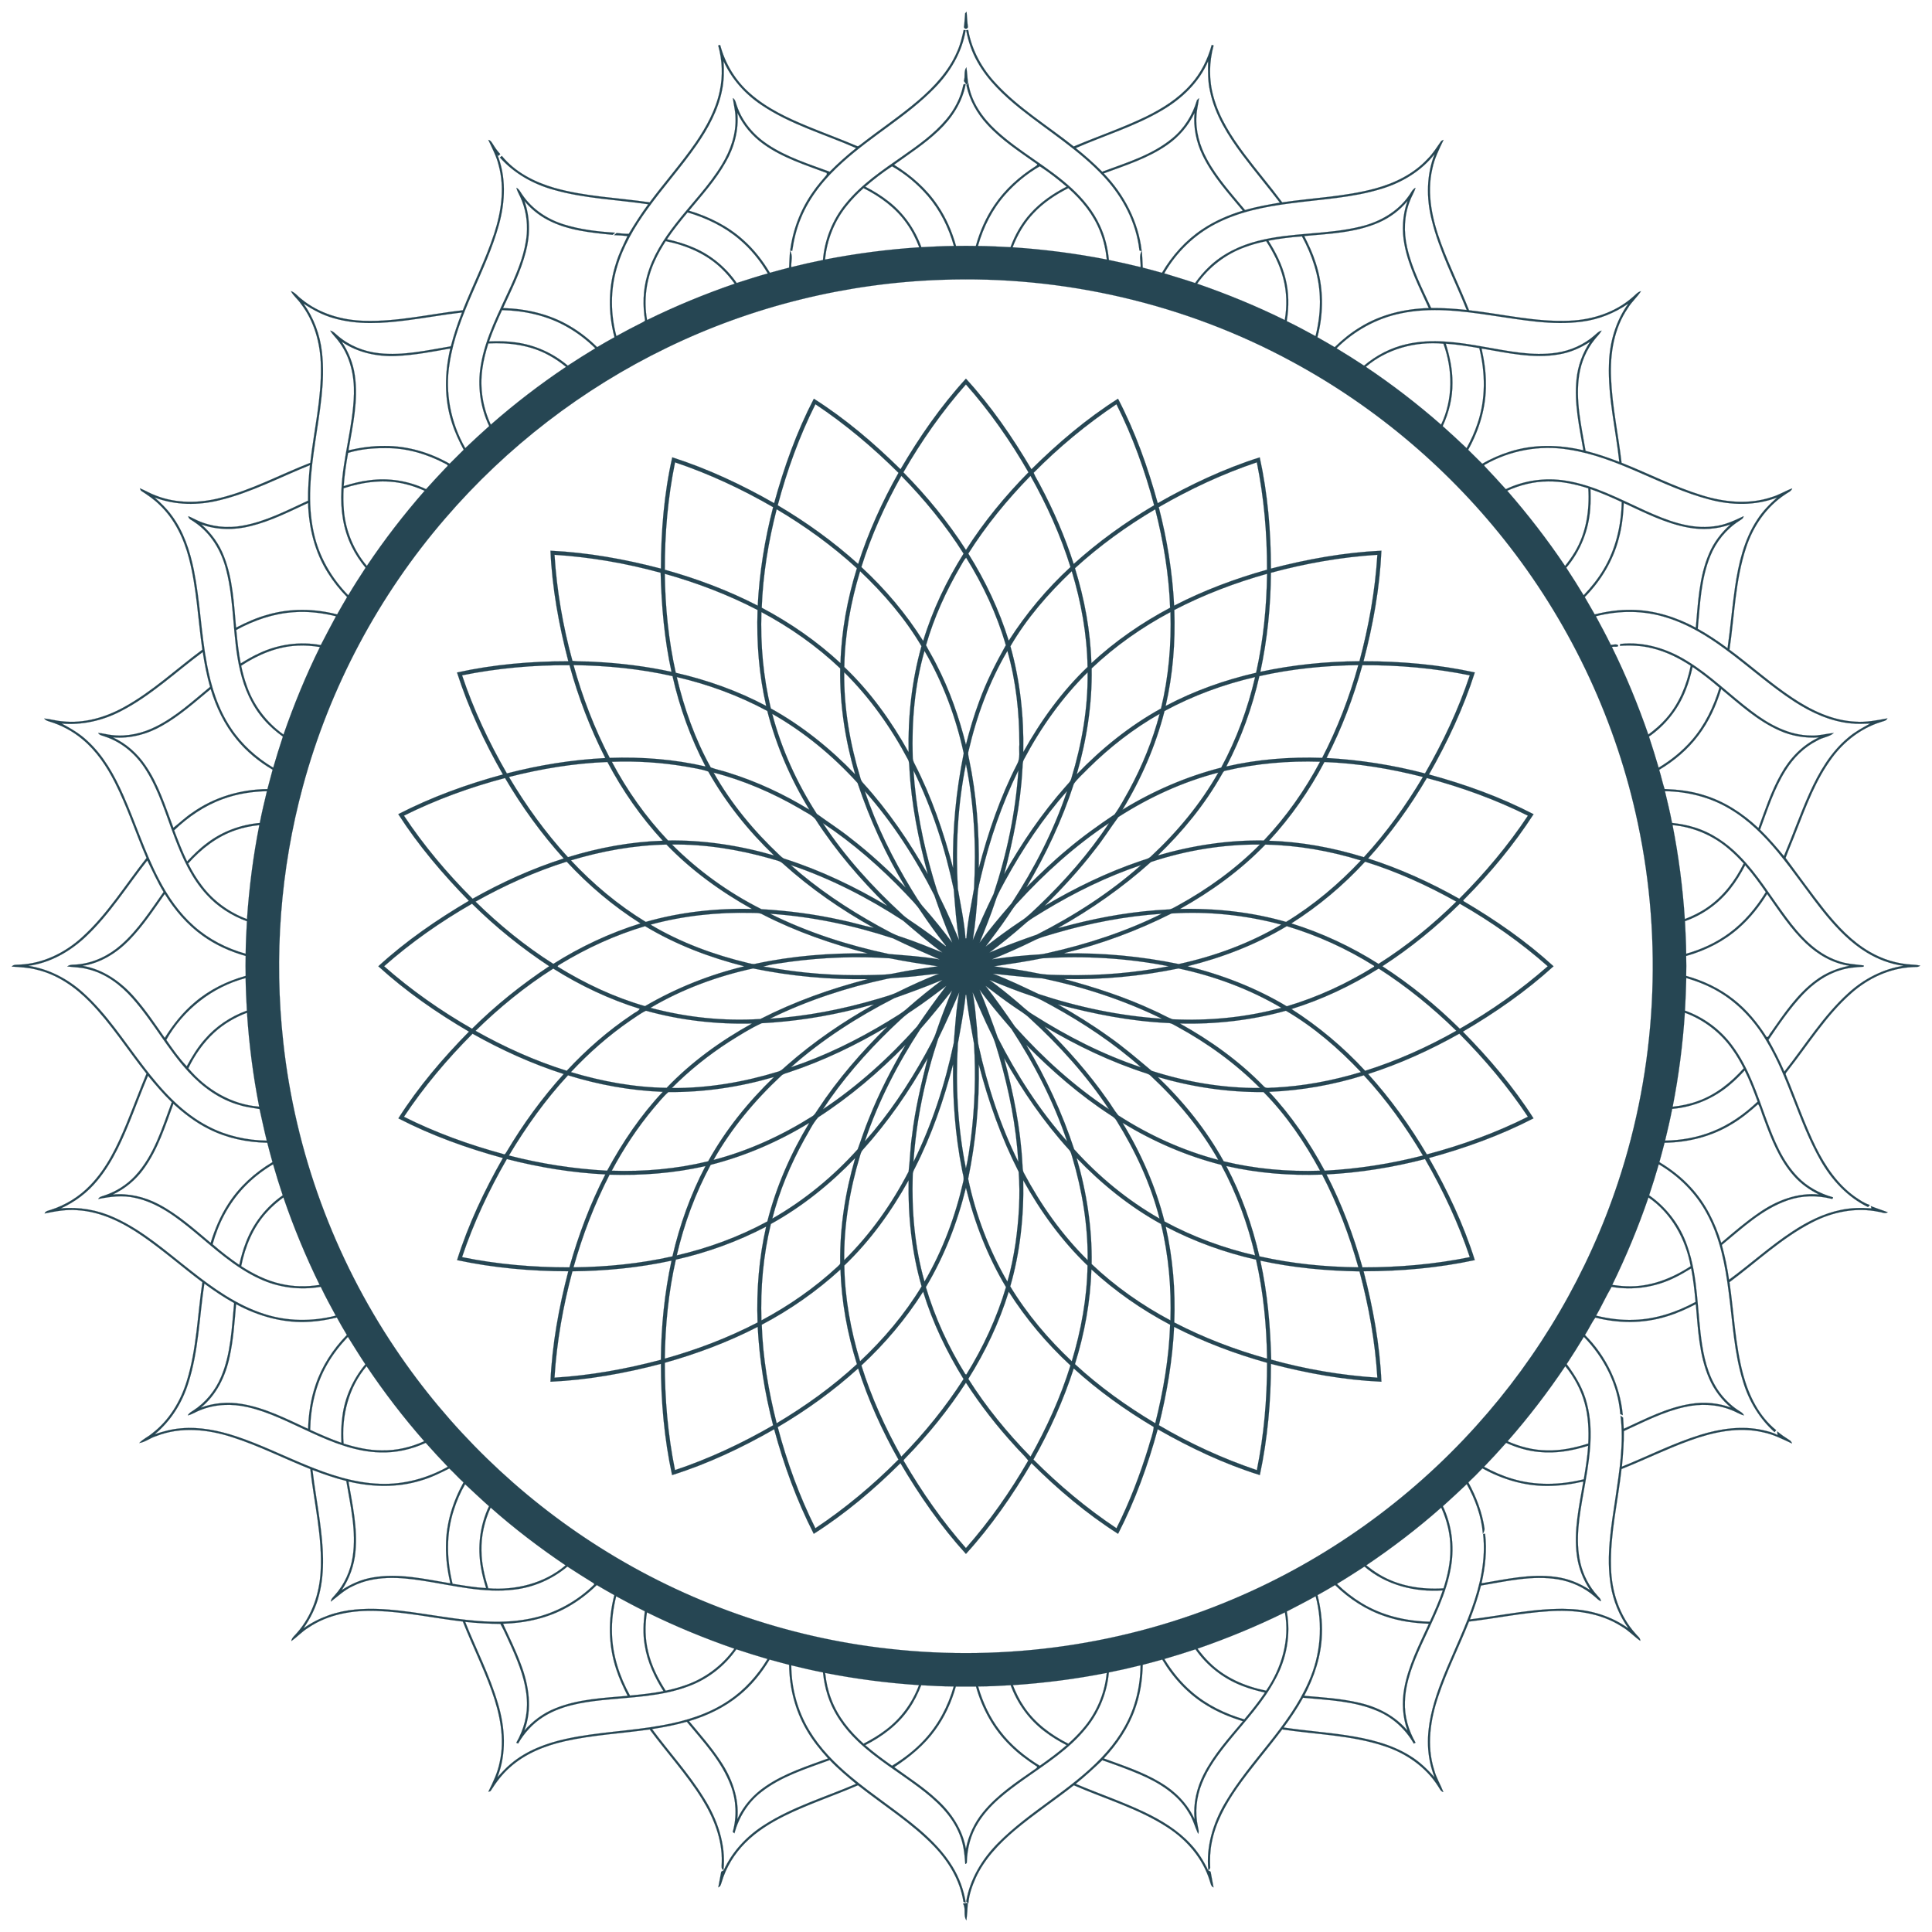 <?xml version="1.0" encoding="utf-8"?>
<!DOCTYPE svg PUBLIC "-//W3C//DTD SVG 1.1//EN" "http://www.w3.org/Graphics/SVG/1.1/DTD/svg11.dtd">
<svg version="1.1" id="Layer_1" xmlns="http://www.w3.org/2000/svg" xmlns:xlink="http://www.w3.org/1999/xlink" x="0px" y="0px"
	 viewBox="175.006 174.966 1569.994 1570.086" enable-background="new 175.006 174.966 1569.994 1570.086"
	 xml:space="preserve">
<g id="_x23_010101ff">
	<path fill="#264653" stroke="#264653" stroke-width="0.094" d="M959.325,185.76c0.29-0.3,0.87-0.91,1.16-1.21
		c0.37,4.14,0.52,8.3,1.08,12.42c-0.47,1.77-2.77,1.79-3.24,0.04C958.875,193.28,958.915,189.49,959.325,185.76z"/>
	<path fill="#264653" stroke="#264653" stroke-width="0.094" d="M958.105,199.34c0.41,0.04,1.23,0.14,1.64,0.19
		c-3.02,17.95-12.65,34.15-25.3,47c-22.47,22.99-50.98,38.73-74.7,60.28c-14.18,12.62-26.68,27.69-33.92,45.4
		c-3.59,8.49-5.72,17.51-7.04,26.62c-0.41-0.05-1.23-0.16-1.64-0.21c2.2-17.12,8.53-33.67,18.55-47.75
		c3.34-4.95,7.36-9.37,11.18-13.95c0-0.34,0-1.03-0.01-1.38c-17.54-6.6-35.83-12.31-51.22-23.36c-9.17-6.5-16.66-15.31-21.43-25.5
		c1.19,13.98-2.54,28.04-9.54,40.11c-8.1,14.41-19.25,26.73-29.74,39.4c16.06,4.8,31.47,12.45,43.99,23.73
		c8.65,7.65,15.83,16.85,21.72,26.75c5.19-1.48,10.41-2.84,15.63-4.2c0.15-4.55,0.43-9.09,0.72-13.63c2.64,3.92,0.69,8.83,1,13.21
		c8.56-2.1,17.15-4.07,25.79-5.81c1.35-16.71,7.87-32.9,18.54-45.83c12.75-15.72,29.75-27.06,46.17-38.55
		c12.64-8.85,25.43-17.9,35.43-29.8c6.75-7.99,11.73-17.53,13.85-27.8c0.04-1.1,1.19-0.9,1.96-0.92
		c-2.75,14.62-11.14,27.56-21.84,37.67c-11.08,10.6-23.99,18.96-36.4,27.87c13.85,8.58,26.47,19.52,35.54,33.16
		c6.8,9.97,11.61,21.2,14.87,32.8c5.36-0.11,10.72-0.11,16.08,0c3.3-11.81,8.25-23.22,15.23-33.33
		c8.57-12.66,20.17-23.06,33.03-31.22c0.73-0.47,2.79-1.66,0.9-2.36c-13.94-9.86-28.48-19.29-40.05-32
		c-8.15-8.86-14.24-19.71-16.72-31.54c0.5-0.69,1-1.37,1.52-2.04c2.15,15.11,11.35,28.24,22.34,38.41
		c19.05,17.71,42.62,29.66,61.7,47.35c9.3,8.55,17.5,18.54,22.8,30.08c4.15,8.8,6.47,18.37,7.37,28.04
		c8.64,1.75,17.22,3.74,25.79,5.8c0.31-4.37-1.65-9.29,1.01-13.2c0.27,4.54,0.56,9.09,0.71,13.64
		c5.22,1.36,10.44,2.72,15.63,4.21c8.23-13.98,19.3-26.4,32.86-35.4c10.05-6.76,21.29-11.57,32.85-15.11
		c-11.84-14.29-24.61-28.23-32.71-45.12c-5.15-10.63-7.53-22.56-6.56-34.35c-4.93,10.48-12.72,19.47-22.22,26.04
		c-15.59,10.87-33.9,16.62-51.55,23.15c16.5,17.09,28.14,39.18,30.83,62.94c-0.69-0.1-1.89,0.24-1.86-0.82
		c-2.59-22.27-13.45-42.95-28.59-59.26c-20.01-21.73-45.45-37.21-68.35-55.56c-13.27-10.72-26.03-22.69-34.49-37.69
		c-4.63-8.02-7.57-16.9-9.32-25.97c0.41-0.05,1.23-0.15,1.65-0.2c2.84,16.37,11.18,31.36,22.45,43.42
		c18.53,20.07,42.09,34.36,63.32,51.27c19.39-8.21,39.4-14.97,58.39-24.12c13.54-6.62,26.64-14.81,36.67-26.23
		c8.21-9.13,13.84-20.37,17.06-32.18l1.55,0.43c-3.77,13.58-3.93,28.17-0.1,41.75c4.68,17.12,14.49,32.23,24.98,46.33
		c10.01,13.36,20.88,26.06,30.85,39.45c25.33-3.77,51.19-4.61,76-11.4c15.69-4.3,30.91-11.82,42.1-23.88
		c4.4-4.35,7.65-9.65,11.2-14.68c0.46-0.22,1.38-0.67,1.84-0.89c-3.61,7.57-7.47,15.14-9.13,23.45
		c-4.8,20.46,0.01,41.67,7.16,60.98c6.77,18.35,15.45,35.91,22.65,54.08c27.32,3.06,54.44,9.8,82.09,8.49
		c18.29-0.78,36.71-6.76,50.65-18.91c2.26-1.79,4.06-4.38,7.01-5.1c-3.11,4.88-7.64,8.7-10.64,13.69
		c-11.38,16.54-14.61,37.22-13.72,56.92c0.92,23.16,5.92,45.88,8.56,68.86c21.86,8.64,42.85,19.55,65.38,26.45
		c18.25,5.66,38.33,7.68,56.7,1.41c5.82-1.66,10.94-4.99,16.59-7.05c-0.86,2.56-3.63,3.32-5.57,4.81
		c-15.41,10.06-26.25,26-31.91,43.34c-8.87,26.76-9.39,55.23-13.5,82.91c17.17,12.7,33.1,27.05,50.89,38.92
		c15.38,10.35,32.87,18.75,51.68,19.6c8.7,0.62,17.29-1.13,25.8-2.7c-1.15,2.29-3.86,2.29-5.93,3.15
		c-15.78,5.06-29.43,15.68-39.18,28.98c-13.13,17.75-20.83,38.68-28.86,59.04c-2.8,7.47-6.07,14.76-8.82,22.24
		c10.5,14.09,20.73,28.44,31.63,42.25c10.49,13.04,22.16,25.61,36.78,34.07c10.48,6.13,22.42,9.79,34.55,10.39
		c2.16,0.07,4.33,0.31,6.47,0.8c-1.77,1.62-4.32,0.93-6.46,1.22c-18.29,0.85-35.66,8.97-49.28,20.99
		c-20.67,18.05-35.07,41.74-51.93,63.1c-0.74,1.13-2.35,2.23-1.41,3.74c8.17,19.49,14.95,39.58,24.28,58.57
		c7.66,15.43,17.65,30.26,31.89,40.33c3.77,2.5,7.52,5.27,11.94,6.55c-0.5,0.54-0.98,1.1-1.43,1.68
		c-16.72-8.03-29.68-22.18-38.72-38.15c-17.63-30.96-25.45-66.5-43.93-97.05c-9.58-16.12-22.66-30.43-38.96-39.9
		c-8.16-4.83-17.04-8.31-26.1-11.03c-0.2,8.84-0.57,17.69-1.06,26.53c15.2,5.4,28.71,15.34,38.31,28.31
		c13.39,17.82,20.18,39.34,27.79,60.01c6.17,16.61,12.88,33.74,25.42,46.69c7.78,8.17,17.99,13.65,28.8,16.68
		c-0.06,1.09-0.52,1.48-1.41,1.18c-11.55-2.88-23.92-2.75-35.21,1.19c-20.83,7.12-37.07,22.64-53.76,36.34
		c2.55,9.29,4.53,18.75,5.87,28.3c17.38-12.75,33.39-27.33,51.44-39.17c12.05-7.95,25.19-14.65,39.43-17.56
		c8.15-1.74,16.56-1.89,24.86-1.26c-0.13-0.47-0.39-1.42-0.53-1.89c4.54,1.86,9.24,3.27,13.82,5.03
		c-2.3,1.55-4.88-0.12-7.27-0.33c-18.5-3.95-37.92,0.04-54.51,8.71c-24.62,12.71-44.78,32.06-66.89,48.44
		c3.68,25.03,4.56,50.56,11.13,75.1c4.6,17.03,12.83,33.93,26.83,45.17c-0.46,0.52-0.89,1.05-1.29,1.6
		c-12.14-10.84-20.79-25.19-25.49-40.72c-7.44-23.66-8.53-48.63-11.78-73.06c-2.77-22-7.03-44.36-17.8-64
		c-8.93-16.64-22.79-30.41-39.04-39.92c-2.44,8.46-5.05,16.88-7.84,25.23c14.22,9.9,25.13,24.34,30.82,40.71
		c9.32,25.99,8.03,54.02,12.25,80.97c2.22,14.28,6.37,28.79,15.49,40.28c4.13,5.18,9.07,9.77,14.69,13.3
		c1.47,0.93,3.12,1.84,3.78,3.61c-3.57-0.97-6.67-3.08-10.12-4.34c-11.96-4.87-25.39-5.33-37.91-2.52
		c-17.45,3.84-33.41,12.19-49.54,19.58c0.06,9.67-0.65,19.32-1.59,28.94c21.3-8.59,41.86-19.11,63.85-25.9
		c16.1-4.99,33.43-7.49,50.1-3.93c4.3,1.01,8.75,1.91,12.61,4.2c-0.21-1.02-0.35-2.04-0.3-3.06
		c3.02,2.6,6.33,4.85,9.71,6.98c1.15,0.58,1.87,1.59,2.27,2.86c-7.59-3.5-15.09-7.4-23.36-9.07
		c-19.94-4.73-40.65-0.26-59.53,6.6c-18.92,6.81-36.96,15.79-55.64,23.21c-2.97,26.45-9.31,52.65-8.59,79.4
		c0.37,19.74,6.66,39.84,20.14,54.59c1.33,1.79,3.76,3.11,3.69,5.64c-5.16-3.62-9.46-8.41-14.97-11.56
		c-17.63-11.44-39.43-13.98-59.97-12.46c-21.58,1.38-42.81,5.8-64.25,8.36c-8,20.21-17.89,39.65-24.82,60.28
		c-6.58,19.26-9.82,40.62-3.46,60.39c1.65,6.29,5.15,11.84,7.45,17.87c-2.35-0.55-3.02-3.07-4.31-4.77
		c-9.99-15.71-26.09-26.82-43.63-32.55c-26.79-8.95-55.33-9.42-83.04-13.58c-12.04,16.13-25.38,31.28-36.88,47.82
		c-9.22,13.35-17.31,27.94-20.37,44.04c-1.4,6.74-1.57,13.66-1.25,20.52c-0.12,0.32-0.37,0.96-0.49,1.28
		c-0.25,0.17-0.76,0.5-1.01,0.66c-1.93-19.08,3.85-38.12,13.47-54.45c20.23-34.61,51.91-61.63,68.1-98.76
		c9.73-21.62,11.72-46.46,5.62-69.36c-7.73,4.32-15.63,8.32-23.48,12.43c3.44,18.69-0.13,38.34-9.26,54.94
		c-9.85,18.65-24.51,34.03-37.72,50.27c-8.64,10.67-17.05,21.85-22.09,34.74c-4.37,10.95-5.68,23.18-3.19,34.75
		c0.29,1.96,1.23,3.99,0.23,5.93c-2.63-5.66-4.14-11.84-7.6-17.12c-8.8-15.12-24.36-24.59-40.05-31.29
		c-9.91-4.21-20.04-7.87-30.2-11.39c-6.97,6.66-14.11,13.19-21.64,19.24c18.47,7.85,37.53,14.28,55.67,22.9
		c13.82,6.59,27.24,14.68,37.71,26.01c5.88,6.24,10.54,13.54,14.18,21.29c0.52,0.3,1.56,0.88,2.08,1.17
		c0.72,4.26,1.63,8.49,2.39,12.76c-2.3-0.95-2.35-3.56-3.12-5.53c-5.59-18.04-18.56-33.06-34.26-43.22
		c-23.47-15.31-50.66-23.11-76.14-34.25c-15.72,12.35-32.37,23.47-47.68,36.34c-12.91,10.92-25.03,23.49-32.13,39.06
		c-2.89,6.48-5.3,13.32-5.91,20.44c-0.59-0.5-1.18-0.97-1.75-1.42c3.05-18.31,13.09-34.72,26.07-47.71
		c25.66-25.82,58.84-42.72,83.94-69.18c11.69-12.15,21.27-26.58,26.48-42.7c3.4-10.42,5.1-21.37,5.19-32.33
		c-8.54,2.17-17.14,4.09-25.77,5.81c-1.47,16.36-7.82,32.21-18.23,44.95c-13.77,17.22-32.65,29.13-50.44,41.73
		c-14.14,10.09-28.67,20.79-37.82,35.9c-5.89,9.47-8.64,20.58-8.94,31.66c0.37,0.56-1.58,2.24-1.28,0.84
		c-0.59-7.8-1.37-15.72-4.41-23.01c-6.22-16.16-19.4-28.24-32.93-38.42c-16.66-12.56-34.78-23.28-49.94-37.74
		c-11.02-10.46-20.14-23.27-24.66-37.88c-1.9-5.86-2.96-11.94-3.64-18.04c-8.65-1.68-17.23-3.67-25.78-5.78
		c0.09,18.58,5.06,37.17,14.72,53.09c8.68,14.44,20.66,26.57,33.53,37.32c18.07,15.2,38.09,27.9,56.06,43.24
		c10.14,8.75,19.68,18.45,26.67,29.95c5.45,8.84,9.08,18.77,10.78,29.01c-0.76-0.1-1.98,0.15-1.93-0.96
		c-2.73-17.11-12.1-32.45-23.97-44.79c-18.37-19.05-41.02-33.06-61.65-49.4c-19.72,8.6-40.25,15.26-59.55,24.81
		c-11.68,5.8-22.96,12.8-32.17,22.12c-8.7,8.76-15.38,19.59-18.95,31.43c-0.61,1.73-0.85,3.87-2.85,4.63
		c0.73-4.25,1.68-8.46,2.39-12.71c0.51-0.3,1.53-0.89,2.04-1.19c6.94-15.24,18.8-27.82,32.85-36.75
		c23.11-14.86,49.69-22.68,74.75-33.45c-7.4-6.16-14.83-12.35-21.47-19.35c-19.23,7.08-39.46,13.22-55.77,26.12
		c-10.74,8.32-18.12,20.37-21.7,33.4c-0.33-0.28-1-0.84-1.33-1.12c3.47-12.31,2.92-25.68-1.6-37.64
		c-7.48-19.96-22.37-35.73-35.73-51.89c-9.28,2.63-18.75,4.48-28.27,5.94c13.75,18.6,29.51,35.73,41.76,55.42
		c11.15,17.46,18.45,38.14,16.3,59.09c-0.25-0.14-0.74-0.43-0.99-0.57c-1.03-1.83-0.29-3.95-0.39-5.88
		c0.53-18.39-6.54-36.06-16.14-51.43c-12.46-20-28.45-37.42-42.43-56.32c-22.98,3.3-46.29,4.46-68.99,9.57
		c-16.24,3.69-32.33,10.07-44.8,21.4c-6.25,5.46-11.18,12.22-15.62,19.17c-0.43,0.13-1.3,0.4-1.73,0.53
		c3.8-7.72,7.6-15.55,9.25-24.06c4.35-19.4,0.09-39.47-6.47-57.85c-6.87-19.21-16-37.5-23.5-56.45
		c-23.41-2.73-46.56-7.8-70.17-8.64c-19.21-0.69-39.31,2.64-55.44,13.68c-5.04,3.04-8.98,7.51-13.79,10.82
		c0.45-2.99,3.17-4.69,4.88-6.93c11.94-13.64,18.01-31.61,18.97-49.55c1.58-28.06-5.29-55.59-8.4-83.3
		c-21.13-8.42-41.47-18.83-63.16-25.79c-19.87-6.52-42.08-8.85-61.94-1.03c-4.84,1.38-8.88,4.94-13.88,5.67
		c2.97-3.26,7.16-4.95,10.46-7.82c13.89-10.6,23.2-26.2,28.22-42.75c7.98-26,8.64-53.4,12.6-80.12
		c-16.42-12.29-31.83-25.9-48.73-37.54c-15.66-10.79-33.43-19.81-52.73-20.96c-9.02-0.8-17.95,0.87-26.74,2.67
		c0.77-2.11,3.07-2.25,4.88-2.92c12.11-3.81,23.22-10.7,32.02-19.84c13.59-13.93,22.03-31.83,29.4-49.59
		c5.62-13.72,10.8-27.6,16.5-41.29c-15.47-19.37-28.72-40.59-46.16-58.35c-11.83-12.12-26.39-22.22-43.07-26.14
		c-6.63-1.75-13.48-2.04-20.27-2.51c1.52-1.95,4.19-1.34,6.34-1.59c18.93-0.78,36.81-9.52,50.66-22.15
		c20.74-18.69,35.31-42.81,52.53-64.51c-8.79-20.32-15.64-41.48-25.65-61.27c-6.63-13.08-14.95-25.63-26.32-35.07
		c-7.93-6.71-17.3-11.66-27.24-14.65c-1.54-0.4-2.98-1.09-3.99-2.36c5.07,0.46,9.99,1.99,15.09,2.33
		c17.25,1.84,34.55-3.16,49.58-11.43c23.28-12.74,42.65-31.15,63.89-46.81c-3.59-24.77-4.55-50-10.88-74.3
		c-4.19-16.1-11.65-31.78-23.83-43.37c-4.55-4.52-9.88-8.12-15.24-11.59c-0.21-0.48-0.65-1.44-0.86-1.92
		c4.52,1.87,8.73,4.44,13.37,6.08c16.5,6.4,34.91,6.13,51.89,1.8c25.55-6.34,48.84-19.03,73.24-28.55
		c2.99-26.33,9.27-52.42,8.61-79.06c-0.33-17.91-5.28-36.11-16.38-50.4c-2.41-3.57-5.97-6.27-7.98-10.11
		c3.52,1.17,5.66,4.42,8.59,6.51c14.22,11.72,32.7,17.14,50.93,17.66c27.01,0.87,53.49-5.55,80.18-8.58
		c8.25-20.84,18.52-40.88,25.48-62.23c5.82-17.83,8.72-37.33,3.64-55.71c-1.75-7.26-5.31-13.84-8.41-20.56
		c2.25,0.48,3.1,2.71,4.28,4.41c1.59,2.54,3.34,5,5.44,7.17c-0.53,0.5-1.05,1.01-1.57,1.52l-1.01-1.51
		c7.49,18.08,6.68,38.51,1.57,57.09c-10.54,38.67-34.19,72.95-40.2,113c-3.87,23.57,0.9,48.19,12.76,68.87
		c6.43-6.04,12.85-12.09,19.46-17.93c-7.25-15.23-9.65-32.63-6.82-49.26c3.74-22.97,15.02-43.61,24.48-64.56
		c6.04-13.47,11.69-27.46,12.89-42.31c0.78-10.22-0.94-20.64-5.23-29.97c-1.14-2.5-2.6-4.88-3.23-7.58c2.42,1.24,3.44,3.88,5,5.95
		c7.91,11.55,20.14,19.66,33.4,23.8c13.53,4.27,27.76,5.91,41.87,6.79c-0.7,0.56-1.39,1.13-2.07,1.7
		c-17.91-1.77-36.45-3.54-52.63-12.06c-7.33-3.81-13.83-9.13-19.08-15.49c4.72,13.27,4.78,27.88,1.14,41.42
		c-4.09,15.98-11.65,30.74-18.49,45.67c18.91,0.51,37.98,4.91,54.34,14.65c8.08,4.72,15.47,10.56,22.15,17.11
		c4.66-2.75,9.35-5.46,14.1-8.08c-5.3-19.9-5.09-41.34,1.5-60.91c2.28-7.4,5.79-14.3,9.04-21.28c-3.61-0.46-7.26-0.67-10.89-0.75
		c0.67-0.58,1.36-1.17,2.05-1.75c3.3,0.32,6.6,0.76,9.93,0.64c4.91-8.22,10.08-16.31,15.79-24.01
		c-25.59-3.73-51.74-4.58-76.72-11.7c-16.65-4.58-32.28-13.34-43.84-26.3c0.52-0.43,1.06-0.86,1.6-1.28
		c10.7,13.25,26.56,21.3,42.68,25.98c25.23,7.17,51.62,7.97,77.45,11.79c12.13-16.34,25.68-31.61,37.25-48.38
		c8.77-12.78,16.44-26.69,19.68-41.98c2.67-12.25,2.13-25.12-1.24-37.18l1.58-0.38c3.99,15.06,12.33,28.95,24.08,39.23
		c14.03,12.5,31.34,20.44,48.56,27.5c12.79,5.21,25.74,10.01,38.46,15.39c1.18,0.71,2.15-0.72,3.1-1.22
		c15.5-12.16,31.96-23.09,46.93-35.92c12.81-11,24.68-23.79,31.43-39.48C955.335,211.38,956.815,205.36,958.105,199.34
		 M762.985,224.61c0.38,7.85,0.43,15.79-1.22,23.52c-3.14,16.23-11.24,30.99-20.56,44.46c-12.6,18.12-27.41,34.56-40.29,52.47
		c-10.52,14.62-19.87,30.43-24.78,47.87c-5.19,17.92-5.04,37.2-0.25,55.18c6.74-3.67,13.49-7.33,20.38-10.73
		c1.01-0.58,2.17-1.02,2.96-1.93c-1.99-12.05-1.71-24.59,1.67-36.37c4.35-15.8,13.44-29.76,23.42-42.56
		c12.45-15.99,26.88-30.53,37.41-47.95c6.98-11.52,11.64-24.85,10.96-38.47c-0.07-5.23-1.56-10.28-2.12-15.46
		c2.2,1.43,2.33,4.17,3.26,6.38c4.42,12.99,13.76,23.9,25.12,31.41c15.35,10.22,33.11,15.79,50.28,22.1
		c6.76-6.85,13.96-13.25,21.5-19.24c-25.8-11.34-53.44-19.15-76.99-35.06C780.515,251.41,769.525,239.16,762.985,224.61
		 M1156.755,224.65c-7.39,17.36-21.7,30.84-37.81,40.17c-21.97,12.92-46.55,20.27-69.78,30.48
		c7.55,5.97,14.75,12.39,21.52,19.24c19.58-7.3,40.32-13.45,56.72-26.97c9.84-7.97,16.76-19.1,20.28-31.2
		c0.41-0.41,1.23-1.24,1.64-1.65c-0.53,4.82-1.91,9.52-2.06,14.38c-0.83,12.24,2.66,24.43,8.46,35.12
		c8.22,15.29,20,28.19,31.02,41.46c9.28-2.71,18.81-4.4,28.33-6.03c-10.03-13.16-20.69-25.82-30.62-39.05
		c-11.51-15.45-22.14-32.3-26.11-51.41C1156.465,241.14,1156.645,232.85,1156.755,224.65 M1298.065,328.27
		c-24.04,7.51-49.38,8.58-74.19,11.91c-20.93,2.69-42.11,6.81-60.98,16.64c-17.45,9.01-32.09,23.25-41.82,40.28
		c8.36,2.63,16.79,5.04,25.1,7.88c3.42-4.73,7.16-9.25,11.43-13.26c11.01-10.53,25.13-17.32,39.81-21
		c27.35-7.05,56.1-4.9,83.49-11.69c15.25-3.69,29.84-11.92,38.97-24.96c1.75-2.2,2.73-5.2,5.42-6.5
		c-1.04,3.74-3.28,6.97-4.56,10.62c-4.79,11.98-5.13,25.38-2.27,37.87c3.89,17.32,12.17,33.17,19.51,49.2
		c9.65-0.09,19.3,0.59,28.9,1.61c-9.72-24.43-22.33-47.89-28.5-73.6c-4.37-17.46-4.16-36.27,2.44-53.16
		C1330.095,313.86,1314.585,323.19,1298.065,328.27 M878.105,326.66c6.75,3.47,13.26,7.47,19.21,12.21
		c12.12,9.47,21.23,22.53,26.41,36.98c8.81-0.44,17.62-0.95,26.44-1.01c-4.17-14.85-11.17-29-21.25-40.73
		c-8.24-9.52-18.05-17.79-29-24.01C892.255,315.06,885.035,320.73,878.105,326.66 M991.955,332.98
		c-10.61,11.94-17.92,26.54-22.24,41.86c8.82,0.06,17.64,0.57,26.45,1.01c3.67-9.99,9.01-19.43,16.17-27.34
		c8.21-9.19,18.54-16.25,29.46-21.85c-6.95-5.93-14.16-11.62-21.84-16.57C1009.455,316.09,999.985,323.95,991.955,332.98
		 M863.565,341.56c-10.35,12.52-16.64,28.17-18.11,44.33c25.27-4.95,50.86-8.27,76.56-9.96c-2.68-6.91-6.01-13.58-10.34-19.6
		c-8.79-12.47-21.42-21.7-34.94-28.48C872.005,332.08,867.535,336.61,863.565,341.56 M1014.965,348.12
		c-7.58,7.94-13.19,17.58-17.09,27.81c25.7,1.7,51.29,5,76.56,9.96c-0.83-7.75-2.45-15.44-5.36-22.68
		c-5.36-13.82-14.93-25.61-25.94-35.36C1032.785,333.1,1022.945,339.63,1014.965,348.12 M1295.625,355.71
		c-19.09,8.42-40.31,9.18-60.78,11.06c3.5,6.93,6.84,13.96,9.19,21.38c6.6,19.55,6.76,40.96,1.52,60.85
		c4.71,2.65,9.4,5.34,14.06,8.1c6.31-6.19,13.25-11.76,20.82-16.32c16.64-10.27,36.22-14.93,55.64-15.46
		c-7.5-16.61-16.13-33.02-19.65-51.06c-2.41-11.97-1.75-24.58,2.42-36.09C1312.615,345.74,1304.585,351.76,1295.625,355.71
		 M716.975,369.41c7.47,1.65,14.85,3.79,21.86,6.88c14.02,6.01,26.15,16.14,34.84,28.66c8.39-2.68,16.77-5.4,25.25-7.78
		c-6.17-10.5-13.97-20.09-23.32-27.91c-12.1-10.29-26.71-17.22-41.86-21.7C727.885,354.63,722.115,361.79,716.975,369.41
		 M1205.715,370.56c5.97,9.39,11.07,19.48,13.77,30.33c2.97,11.4,3.06,23.43,1.13,35.01c7.95,3.8,15.68,8.04,23.43,12.23
		c2.62-10.44,4-21.25,3.49-32.02c-0.67-17.26-6.29-33.99-14.52-49.07C1223.865,367.72,1214.725,368.81,1205.715,370.56
		 M715.965,370.9c-3.31,5.22-6.45,10.57-8.96,16.22c-6.85,14.88-9.1,31.79-6.18,47.93c23.07-11.36,46.9-21.17,71.22-29.54
		c-3.17-4.29-6.56-8.42-10.41-12.09C749.245,381.28,732.755,374.31,715.965,370.9 M1186.695,375.81
		c-15.62,5.59-29.29,16.15-38.86,29.69c24.32,8.38,48.15,18.17,71.22,29.55c1.96-11.27,1.69-22.97-1.26-34.05
		c-2.74-10.78-7.85-20.79-13.86-30.09C1198.085,372.16,1192.295,373.71,1186.695,375.81 M940.095,402.36
		c-77.13,2.62-153.68,21.48-223.11,55.19c-68.66,33.21-130.33,80.72-180.05,138.53c-54.22,62.78-94.17,137.83-115.79,217.93
		c-18.28,67.52-23.65,138.49-15.93,208c9.64,88.72,41.24,174.9,91.07,248.92c43.24,64.44,100.03,119.71,165.62,161.19
		c71,45.01,152.33,73.6,235.91,82.74c94.83,10.63,192.37-3.34,280.19-40.79c74.73-31.69,142.3-80.02,196.6-140.35
		c51.51-57.04,91.07-124.83,115.22-197.79c31.12-93.58,36.61-195.45,16.14-291.89c-17.15-81.53-53.14-158.97-104.12-224.84
		c-47.61-61.65-108.18-113.24-176.72-150.27C1138.335,421.78,1038.775,398.7,940.095,402.36 M421.625,421.62
		c8.28,11.58,13.41,25.29,14.98,39.43c2.87,24.42-1.98,48.79-5.44,72.89c-3.67,24.47-6.65,49.73-1.15,74.17
		c4.19,19.12,14.28,36.68,27.98,50.59c4.5-7.58,9.29-14.99,14.1-22.37c-4.38-5.32-8.27-11.06-11.27-17.27
		c-7.02-14.15-9.2-30.25-8.36-45.9c1.12-26.3,9.51-51.72,10.17-78.06c0.4-14.72-2.96-29.94-11.82-41.94
		c-2.27-3.36-5.41-6.03-7.46-9.54c2.49,0.52,4.11,2.55,5.98,4.08c9.34,8.14,21.31,12.97,33.58,14.31
		c19.67,2.2,39.17-2.39,58.46-5.61c2.43-9.35,5.48-18.53,9.04-27.52c-14.84,1.73-29.54,4.41-44.36,6.32
		c-19.92,2.57-40.63,4.01-60.15-1.75C437.175,430.97,429.135,426.64,421.625,421.62 M1460.855,436.29
		c-24.7,3.38-49.45-1.5-73.85-5.01c-24.36-3.67-49.48-6.8-73.87-1.61c-19.65,4.04-37.84,14.2-52.01,28.35
		c7.54,4.55,14.98,9.25,22.34,14.08c9.93-8.37,21.75-14.52,34.43-17.41c20.76-4.83,42.24-1.57,62.91,2.1
		c19.51,3.34,39.4,7.82,59.27,4.79c11.17-1.72,21.94-6.44,30.49-13.9c1.86-1.53,3.48-3.54,5.98-4.06
		c-1.52,2.75-3.9,4.85-5.78,7.33c-6.63,8.22-10.85,18.27-12.48,28.69c-3.18,20.7,1.75,41.4,5.19,61.73
		c9.34,2.33,18.46,5.49,27.44,8.96c-2.91-26.36-9.29-52.49-8.42-79.16c0.37-17.55,5.38-35.17,15.73-49.49
		C1487.085,429.34,1474.285,434.55,1460.855,436.29 M582.975,426.97c-3.85,8.34-7.55,16.77-10.56,25.46
		c7.19-0.29,14.42-0.24,21.55,0.77c15.59,2.04,30.48,8.71,42.44,18.9c7.38-4.82,14.82-9.54,22.36-14.09
		c-6.8-6.71-14.44-12.6-22.76-17.31C619.945,431.47,601.385,427.36,582.975,426.97 M452.705,452.65
		c5.43,8.21,9.25,17.51,10.62,27.29c3,20.44-1.7,40.9-5.15,60.98c9.77-2.22,19.76-3.68,29.81-3.54
		c18.37-0.07,36.51,5.37,52.41,14.44c3.83-3.78,7.6-7.62,11.44-11.38c-3.85-7.14-7.31-14.52-9.7-22.29
		c-6.31-19.36-5.81-40.34-1.2-60.02c-14.57,2.62-29.17,5.47-43.99,6.1C481.475,464.91,465.585,461.52,452.705,452.65
		 M1442.105,462.89c-21.11,3.81-42.37-1.25-63.15-4.75c2.07,9.51,3.6,19.19,3.5,28.94c0.28,18.72-5.34,37.13-14.39,53.39
		c3.85,3.74,7.59,7.6,11.45,11.35c7.08-4.01,14.55-7.37,22.33-9.79c19.32-6.24,40.26-5.77,59.87-1.12
		c-3.27-19.08-7.65-38.4-5.56-57.86c1.07-10.86,4.97-21.33,11.03-30.39
		C1459.575,457.63,1451.105,461.39,1442.105,462.89 M571.845,454.05c-2.19,6.87-4,13.89-4.92,21.05
		c-2.11,15.27,0.43,31.03,6.91,44.98c19.34-16.97,39.77-32.67,61.14-47c-4.31-3.5-8.85-6.71-13.74-9.32
		C606.275,455.4,588.735,453.18,571.845,454.05 M1284.915,473.08c21.37,14.32,41.8,30.05,61.15,47
		c9.81-20.49,9.65-44.71,1.9-65.82C1325.585,452.19,1302.145,458.29,1284.915,473.08 M1349.895,454.25
		c3.15,10.3,5.49,20.97,5.4,31.8c0.15,12.15-2.87,24.19-7.93,35.19c6.6,5.84,13.02,11.88,19.44,17.92
		c3.55-6.44,6.62-13.15,8.92-20.14c6.68-19.67,6.41-41.16,1.41-61.18C1368.105,456.29,1359.035,454.83,1349.895,454.25
		 M1381.315,552.76c-0.05,0.18-0.15,0.54-0.2,0.72c5.88,6.31,11.82,12.57,17.55,19.02
		c14.95-7.18,32.07-9.58,48.43-6.94c23.09,3.57,43.86,14.86,64.88,24.4c17.44,7.83,36.38,15.39,55.88,12.71
		c8.56-0.9,16.4-4.56,24.07-8.23c-0.24,2.04-2.21,2.8-3.66,3.84c-10.59,6.76-18.8,17-23.48,28.63
		c-7.61,18.71-8.28,39.17-10.15,59.02c8.43,4.71,16.47,10.09,24.25,15.82c2.36-16.53,3.67-33.19,6.08-49.71
		c2.82-19.07,7.27-38.52,18.05-54.8c4.41-6.86,10.15-12.7,16.25-18.05c-17.66,6.85-37.34,6.49-55.44,1.61
		c-39.12-10.31-73.63-34.36-114.01-40.48C1426.415,536.41,1401.845,540.95,1381.315,552.76 M457.885,542.99
		c-1.68,8.93-2.92,17.95-3.61,27.02c6.75-2.09,13.63-3.89,20.66-4.74c15.71-2.18,31.98,0.39,46.28,7.22
		c5.57-6.18,11.2-12.29,16.95-18.3c1.63-0.9-0.29-2-1.09-2.32c-15.05-8.01-31.95-13.03-49.09-12.73
		C477.865,539.02,467.545,540.02,457.885,542.99 M353.425,581.45c-17.35,4.34-36,4.17-52.83-2.24c5.01,4.38,9.83,9.02,13.75,14.42
		c9.71,12.99,14.95,28.7,18.16,44.45c5.08,25.27,5.83,51.18,10.61,76.51c3.39,18.25,9.06,36.43,19.46,51.98
		c8.74,13.27,20.85,24.13,34.45,32.25c2.46-8.48,5.09-16.89,7.86-25.27c-5.63-4.06-10.91-8.63-15.43-13.89
		c-9.8-11.18-15.92-25.16-19.24-39.55c-6.51-26.95-4.43-55.19-11.37-82.06c-3.83-15.41-12.51-29.99-25.9-38.89
		c-1.72-1.48-4.65-2.11-4.95-4.73c2.48,0.97,4.78,2.28,7.2,3.38c11.41,5.25,24.43,6.65,36.75,4.37c18.93-3.3,36.1-12.38,53.38-20.34
		c-0.13-9.66,0.63-19.29,1.57-28.89C402.525,562.71,379.085,575.25,353.425,581.45 M454.205,571.75c-0.27,6.14-0.3,12.3,0.28,18.42
		c1.47,16.33,7.99,32.17,18.63,44.67c14.3-21.36,30.05-41.74,46.99-61.07c-4.9-2.17-9.94-4.04-15.15-5.31
		C488.185,564.12,470.455,566.38,454.205,571.75 M1399.815,573.75c16.91,19.39,32.68,39.77,47.02,61.13
		c2.82-3.57,5.52-7.24,7.84-11.16c9.37-15.52,12.16-34.07,11.04-51.95c-10.57-3.39-21.59-5.78-32.75-5.59
		C1421.515,566.2,1410.215,569.07,1399.815,573.75 M1467.425,572.37c0.23,5.26,0.23,10.54-0.16,15.79
		c-1.18,17.59-8.01,34.73-19.47,48.16c4.81,7.39,9.59,14.81,14.12,22.39c6.03-6.3,11.53-13.14,16-20.64
		c10.03-16.53,14.58-35.9,14.96-55.12C1484.545,579.07,1476.105,575.39,1467.425,572.37 M378.885,602.41
		c-13.18,3.42-27.38,3.38-40.27-1.29c8.03,7.09,14.54,15.95,18.37,25.99c7.25,18.41,8.08,38.44,9.84,57.91
		c8.22-4.27,16.74-8.07,25.7-10.53c18.33-5.34,38.03-5,56.44-0.23c2.64-4.74,5.36-9.42,8.11-14.09
		c-5.88-5.99-11.16-12.57-15.59-19.69c-10.71-16.9-15.57-36.92-16.12-56.78C410.215,590.7,395.185,598.38,378.885,602.41
		 M1494.515,583.7c-0.39,9.88-1.54,19.78-4.17,29.34c-4.72,17.82-14.6,34.07-27.54,47.13c2.76,4.67,5.47,9.37,8.13,14.1
		c9.79-2.49,19.89-3.86,30.01-3.71c18.29,0.19,36.13,5.87,52.14,14.48c1.81-20.23,2.62-41.14,10.72-60.07
		c3.84-9.2,10.04-17.25,17.47-23.85c-11,3.92-22.98,4.71-34.43,2.53C1528.325,600.27,1511.455,591.51,1494.515,583.7
		 M413.915,672.43c-16.51,1.05-32.49,6.54-46.92,14.47c0.89,9.11,1.84,18.22,3.6,27.21c4.99-3.05,10.04-6.05,15.39-8.44
		c15.38-7.19,32.96-9.61,49.68-6.47c4.1-7.84,8.16-15.69,12.38-23.46C436.915,673,425.375,671.6,413.915,672.43 M1471.835,675.75
		c4.13,7.7,8.32,15.38,12.16,23.25c1.89,0.09,4.02-0.93,5.79,0.16c1.06,2.25-3.68,0.79-4.89,1.6
		c11.41,23.04,21.18,46.87,29.59,71.15c5.12-3.85,10.06-8,14.28-12.84c10.72-12.06,16.97-27.45,20.16-43.12
		c-9.55-6.27-19.95-11.44-31.08-14.16c-8.62-2.24-17.59-2.56-26.43-2.02l0.06-0.88l0.28-0.63
		c19.01-2.09,38.16,3.83,54.21,13.84c18.94,11.52,34.63,27.39,52.25,40.68c14.05,10.75,30.6,19.93,48.77,19.91
		c6.16,0.3,12.12-1.55,18.21-2.06c-3.75,3.29-9.28,3.49-13.49,6.17c-10.73,5.34-19.43,14.15-25.71,24.27
		c-9.33,14.89-14.66,31.75-20.71,48.12c6.93,6.71,13.2,14.05,19.38,21.46c7.19-16.94,13.23-34.34,20.79-51.12
		c7.58-16.8,17.14-33.34,31.54-45.23c5.37-4.6,11.61-7.98,17.79-11.34c-5.32,0.14-10.65,0.45-15.94-0.18
		c-16.31-1.61-31.56-8.62-45.21-17.38c-20.07-12.92-37.7-29.13-56.96-43.16c-14.32-10.51-29.74-19.92-46.78-25.26
		C1511.185,670.89,1490.825,670.84,1471.835,675.75 M370.975,715.93c1.13,5.46,2.59,10.86,4.48,16.11
		c5.52,16.01,16.14,30.07,29.94,39.87c8.44-24.28,18.17-48.13,29.61-71.16c-5.97-0.95-12.02-1.45-18.07-1.14
		C400.385,700.27,384.665,706.91,370.975,715.93 M273.185,752.89c-14.74,7.7-31.51,11.48-48.13,10.06
		c7.46,3.93,14.82,8.23,20.97,14.08c13.12,12.02,21.91,27.88,29.07,43.97c10.1,22.69,17.52,46.56,29.07,68.61
		c7.32,14.04,16.48,27.34,28.4,37.88c11.99,10.7,26.63,18.24,42.08,22.52c0.08-8.82,0.54-17.62,1.03-26.42
		c-12.38-4.51-23.8-11.82-32.69-21.58c-12.3-13.34-19.86-30.16-26.19-46.95c-7.06-18.38-12.55-37.62-23.16-54.39
		c-7.66-12.39-19.29-22.55-33.24-27.13c-1.94-0.83-4.45-0.94-5.63-2.95c3.78,0.19,7.41,1.38,11.18,1.73
		c12.38,1.48,24.99-1.41,36.03-7.02c16.29-8.18,29.8-20.66,43.75-32.17c-2.64-9.29-4.48-18.77-5.95-28.3
		C317.765,721.08,297.705,740.32,273.185,752.89 M1550.445,716.94c-1.49,6.46-3.2,12.88-5.71,19.02
		c-5.89,15.13-16.39,28.33-29.73,37.58c2.76,8.38,5.39,16.81,7.86,25.28c9.95-5.96,19.09-13.33,26.73-22.09
		c10.78-12.31,17.99-27.35,22.7-42.93C1565.315,727.8,1558.055,722.11,1550.445,716.94 M306.915,764.59
		c-12.1,7.03-26.17,10.73-40.19,9.61c10.71,4.93,19.82,13,26.43,22.73c10.65,15.36,16.17,33.41,22.74,50.71
		c5.18-4.05,9.94-8.68,15.47-12.31c17.68-12.58,39.34-18.97,60.97-19.11c1.36-5.27,2.79-10.52,4.21-15.78
		c-11.06-6.5-21.16-14.75-29.28-24.71c-9.85-11.91-16.6-26.1-21.04-40.83C333.575,745.35,321.285,756.49,306.915,764.59
		 M1573.665,734.9c-4.06,13.43-9.99,26.42-18.51,37.62c-8.54,11.42-19.65,20.72-31.85,28.02c1.62,5.16,2.66,10.49,4.4,15.62
		c10.59,0.4,21.23,1.59,31.39,4.79c16.94,5.03,32.07,14.91,44.87,26.95c5.46-14.81,10.4-29.96,18.22-43.75
		c7.08-12.73,17.56-23.93,31.02-29.93c-11.02,0.7-22.21-1.06-32.27-5.65C1603.075,760.63,1588.575,747.2,1573.665,734.9
		 M356.085,824.29c-14.9,5.36-28.19,14.51-39.57,25.41c3.27,8.54,6.55,17.09,10.54,25.33c4.99-5.3,10.18-10.47,16.05-14.81
		c12.36-9.52,27.5-15.12,43.01-16.5c1.68-8.67,3.74-17.25,5.8-25.83C379.735,818.17,367.525,820.04,356.085,824.29
		 M1527.975,817.89c2.06,8.57,4.13,17.15,5.79,25.81c6.07,0.68,12.12,1.73,17.97,3.57
		c14.08,4.25,26.53,12.82,36.77,23.25c14.79,14.97,25.57,33.17,38.09,49.93c10.9,14.74,24.01,29.28,41.86,35.33
		c6.75,2.57,14.01,2.81,21.08,3.72c-0.04,0.26-0.11,0.79-0.14,1.05c-6.37,0.35-12.79,0.85-18.89,2.8
		c-11.82,3.51-22.06,10.98-30.48,19.81c-10.59,11.25-19.32,24.08-27.94,36.84c4.71,8.38,9.13,16.94,12.94,25.78
		c17.01-21.46,31.47-45.22,51.91-63.74c12.53-11.45,28.15-19.64,45.02-22.25c-10.6-1.36-20.78-5.23-29.89-10.75
		c-12.83-7.76-23.42-18.64-32.93-30.11c-13.74-16.71-25.61-34.86-39.41-51.51c-11.19-13.52-23.83-26.18-39.05-35.14
		C1564.845,822.75,1546.375,818.17,1527.975,817.89 M366.565,849.53c-15.17,5.11-28.1,15.27-38.65,27.1
		c3.17,6.41,6.89,12.57,11.26,18.24c9.25,12.29,22.14,21.64,36.55,27c1.76-25.65,5.01-51.19,10.01-76.41
		C379.215,846.12,372.755,847.41,366.565,849.53 M1534.165,845.45c4.95,25.22,8.29,50.76,9.96,76.41
		c6.39-2.49,12.61-5.5,18.26-9.43c12.99-8.86,22.72-21.8,29.59-35.81c-3.79-4.12-7.71-8.12-12-11.71
		C1567.195,853.87,1551.005,846.92,1534.165,845.45 M294.705,874.19c-16.39,20.76-30.46,43.57-49.82,61.81
		c-12.93,12.19-29.14,21.51-46.97,23.82c16.66,2.5,32.1,10.56,44.54,21.78c19.39,17.35,33.36,39.54,49.15,59.98
		c14.67,19.19,31.33,37.87,53.16,48.99c14.47,7.49,30.76,11.08,47,11.31c-2.14-8.52-3.87-17.14-5.85-25.68
		c-5.35-1.01-10.82-1.5-16.03-3.17c-16.3-4.52-30.46-14.77-41.75-27.16c-17-18.42-28.79-40.9-45.42-59.63
		c-9.74-11.06-22.14-20.46-36.74-23.8c-5.32-1.45-10.85-1.41-16.28-2.12c2.38-1.94,5.57-1.22,8.39-1.64
		c13.2-1.21,25.62-7.28,35.46-16.02c13.84-12.2,23.81-27.91,34.4-42.83C302.895,891.62,299.025,882.77,294.705,874.19
		 M1581.035,897.2c-9.44,12.02-22.35,21.25-36.78,26.32c0.39,8.83,0.94,17.65,0.99,26.5
		c12.48-3.51,24.46-9.01,34.91-16.73c12.16-8.86,21.9-20.62,29.79-33.35c-5.29-7.51-10.66-14.99-16.78-21.84
		C1589.675,884.8,1585.765,891.3,1581.035,897.2 M279.865,939.06c-10.21,10.43-23.27,18.59-37.9,20.77
		c17.16,2.79,31.87,13.4,42.99,26.36c8.8,10.09,16.24,21.27,23.94,32.21c6.71-10.75,14.69-20.81,24.43-28.97
		c11.91-10.19,26.29-17.22,41.33-21.43c-0.17-5.41-0.14-10.81-0.01-16.21c-12.43-3.52-24.43-8.86-34.94-16.45
		c-12.55-8.96-22.74-20.89-30.82-33.96C299.785,914.35,290.995,927.69,279.865,939.06 M1587.865,929.23
		c-12.17,10.78-27.05,18.2-42.64,22.58c0.15,5.39,0.16,10.79,0.01,16.19c13.91,3.9,27.25,10.17,38.6,19.19
		c10.73,8.37,19.43,19.03,26.74,30.45c1.59,0.75,2.31-2.6,3.44-3.52c10.7-15.27,21.32-31.21,36.48-42.46
		c8.05-6.07,17.56-9.95,27.43-11.88c-13.48-1.93-25.71-9.06-35.46-18.36c-12.36-11.76-21.67-26.18-31.46-40.04
		C1604.605,911.66,1597.015,921.26,1587.865,929.23 M310.115,1019.98c5.13,7.45,10.37,14.96,16.66,21.49
		c4.2-7.69,8.73-15.28,14.57-21.85c9.12-10.65,21.14-18.63,34.29-23.39c-0.48-8.82-0.91-17.64-1.02-26.46
		C347.465,976.92,323.865,995.6,310.115,1019.98 M348.965,1014.18c-8.77,8.13-15.79,18.12-20.92,28.9
		c14.37,17.09,35.01,29.54,57.57,31.19c-4.95-25.19-8.22-50.7-9.89-76.32C365.915,1001.66,356.685,1007.03,348.965,1014.18
		 M1544.165,997.93c-1.67,25.65-4.96,51.19-9.9,76.41c7.04-0.77,14.04-2.18,20.69-4.66c14.53-5.23,26.85-15.15,37.03-26.58
		c-2.65-5.24-5.6-10.34-9.01-15.11C1573.535,1014.27,1559.785,1003.68,1544.165,997.93 M1592.785,1044.8
		c-3.71,3.99-7.55,7.87-11.73,11.37c-13.16,11.36-29.85,18.42-47.17,19.89c-1.7,8.65-3.7,17.24-5.77,25.81
		c13.11-0.2,26.26-2.51,38.45-7.41c13.79-5.43,26.05-14.15,36.76-24.29C1600.155,1061.57,1596.885,1053,1592.785,1044.8
		 M295.265,1049.09c-4.35,10.27-8.33,20.69-12.42,31.07c-7.54,18.96-15.54,38.23-28.71,54.08
		c-7.96,9.76-18.25,17.52-29.72,22.7c14.86-1.38,29.96,1.25,43.52,7.47c23.32,10.51,42.48,27.84,62.47,43.39
		c17.93,14.13,36.95,27.69,58.87,34.81c18.85,6.22,39.39,6.42,58.57,1.5c-4.2-7.75-8.44-15.49-12.21-23.46
		c-16.73,2.92-34.25,0.7-49.63-6.5c-19.98-9.16-36.26-24.26-53-38.13c-14.39-11.85-29.86-23.83-48.53-27.72
		c-9.82-2.24-19.9-0.92-29.64,1c1.07-2.04,3.42-2.2,5.31-2.95c9.28-3.09,17.76-8.52,24.48-15.62
		c15.62-16.7,22.16-39.19,29.98-60.12C307.645,1063.91,301.395,1056.54,295.265,1049.09 M1603.695,1072.2
		c-6.66,5.95-13.58,11.66-21.27,16.22c-16.38,10.07-35.6,14.93-54.75,15.15c-1.37,5.27-2.74,10.54-4.22,15.79
		c9.42,5.66,18.22,12.47,25.63,20.63c11.77,12.67,19.62,28.5,24.62,44.96c9.95-8.46,19.85-17.03,30.65-24.41
		c14.17-9.89,31.32-16.63,48.87-14.87c-7.71-3.73-14.82-8.76-20.5-15.2c-12-13.44-18.51-30.57-24.65-47.24
		C1606.475,1079.63,1605.855,1075.44,1603.695,1072.2 M315.905,1071.93c-6.7,18.16-12.6,37.07-24.14,52.89
		c-6.44,8.94-15.15,16.16-25.12,20.86c12.84-1.19,25.8,1.88,37.16,7.83c15.67,8.21,28.92,20.13,42.39,31.43
		c3.39-10.99,7.87-21.7,14.14-31.37c9-14.15,21.73-25.68,36.1-34.21c-1.48-5.25-2.86-10.52-4.23-15.79
		c-16.39-0.26-32.86-3.69-47.53-11.16C334.075,1087.15,324.615,1079.89,315.905,1071.93 M373.005,1140.08
		c-12.14,12.86-20.58,29-25.24,46c6.85,6.05,14.17,11.59,21.69,16.8c1.36-6.14,3.02-12.22,5.32-18.08
		c5.83-15.48,16.42-29.02,29.98-38.48c-2.78-8.36-5.42-16.76-7.83-25.23C388.125,1126.27,380.005,1132.63,373.005,1140.08
		 M391.815,1159.99c-11.16,12.15-17.64,27.89-20.83,43.92c9.87,6.3,20.49,11.72,31.99,14.3c10.38,2.51,21.24,2.57,31.77,0.91
		c-11.29-23.06-21.14-46.82-29.44-71.11C400.425,1151.55,395.845,1155.51,391.815,1159.99 M1485.155,1219.11
		c3.91,0.54,7.84,1.05,11.81,1.14c18.6,0.74,36.59-6.23,51.92-16.33c-3.98-22.03-15.61-43.09-34.3-55.9
		C1506.285,1172.31,1496.435,1196.05,1485.155,1219.11 M1535.945,1213.18c-15.76,7.85-33.96,10.54-51.32,7.52
		c-4.51,7.58-8.15,15.74-12.58,23.41c10.09,2.45,20.5,3.84,30.9,3.41c17.55-0.53,34.58-6.23,49.92-14.57
		c-0.82-9.14-1.81-18.26-3.57-27.26C1544.935,1208.33,1540.555,1210.97,1535.945,1213.18 M327.985,1299.03
		c-5.01,15.99-14.23,30.74-27.24,41.44c6.87-2.28,13.9-4.22,21.14-4.78c15.27-1.43,30.57,1.72,45.03,6.48
		c19.21,6.37,37.4,15.37,56.09,23.06c19.43,8.03,39.81,14.9,61.01,15.53c19.15,0.7,38.24-4.48,54.89-13.84
		c-6.08-6.39-12.11-12.85-17.95-19.47c-11.56,5.35-24.31,8.2-37.07,7.78c-19.95-0.53-38.77-8.16-56.64-16.42
		c-16.74-7.58-33.18-16.4-51.25-20.43c-12.63-2.88-26.18-2.43-38.25,2.5c-3.44,1.25-6.49,3.44-10.09,4.25
		c0.86-1.88,2.73-2.8,4.35-3.87c10.12-6.54,18.02-16.3,22.67-27.38c8.04-18.93,8.65-39.83,10.59-60.01
		c-8.43-4.7-16.45-10.09-24.2-15.83C336.945,1245.05,336.425,1272.83,327.985,1299.03 M366.835,1234.75
		c-1.24,14.31-2.15,28.71-5.24,42.77c-3.29,15.76-10.73,31.14-23.48,41.38c10.58-3.94,22.16-4.93,33.28-3.04
		c19.15,3.12,36.54,12.21,53.99,20.22c0.41-12.07,2.14-24.16,6.07-35.6c5.13-15.33,14.18-29.17,25.44-40.7
		c-2.81-4.67-5.54-9.39-8.14-14.18c-7.07,1.71-14.25,2.99-21.51,3.42C406.215,1250.59,385.225,1244.73,366.835,1234.75
		 M1529.365,1244.73c-18.72,5.85-38.97,5.79-57.9,0.94c-3.27,4.39-5.47,9.54-8.47,14.14
		c17.36,17.33,28.47,40.67,30.74,65.12c-0.51-0.21-1.54-0.65-2.05-0.86c-1.76-23.61-13.1-45.98-29.59-62.77
		c-4.49,7.49-9.21,14.85-13.97,22.17c7.32,9.76,13.71,20.5,16.56,32.5c6.11,23.74,1.29,48.34-2.9,71.98
		c-3.28,18.75-6.9,38.22-2.52,57.12c2.29,9.87,7.1,19.18,13.96,26.67c1.1,1.35,2.76,2.51,2.7,4.48
		c-1.99-0.92-3.47-2.57-5.11-3.94c-8.38-7.31-18.86-12.07-29.8-13.91c-20.95-3.42-41.95,1.58-62.55,5.04
		c-2.32,9.38-5.51,18.51-8.97,27.52c27.11-3.17,54.05-9.68,81.5-8.38c16.83,0.68,33.56,5.81,47.3,15.69
		c-7.38-10.44-12.42-22.5-14.38-35.14c-3.82-23.69,0.41-47.63,3.9-71.08c3.17-22.02,6.97-44.44,4.06-66.68
		c0.67,0.55,1.36,1.1,2.08,1.67c0.24,3.01,0.4,6.03,0.54,9.07c17.62-8.06,35.18-17.29,54.54-20.3
		c10.94-1.8,22.3-0.74,32.71,3.09c-7.69-6.34-13.81-14.51-17.78-23.65c-8.26-19.02-9.06-40.09-10.88-60.45
		C1545.455,1238.7,1537.605,1242.27,1529.365,1244.73 M457.705,1261.32c-6.45,6.85-12.34,14.29-16.96,22.52
		c-9.22,16.07-13.37,34.65-13.69,53.08c8.35,3.8,16.75,7.5,25.42,10.52c-0.32-7.18-0.24-14.39,0.79-21.5
		c1.94-15.53,8.64-30.29,18.65-42.27C466.995,1276.33,462.435,1268.77,457.705,1261.32 M454.205,1348.07
		c9.96,3.1,20.27,5.5,30.77,5.52c11.98,0.29,23.92-2.5,34.8-7.45c-16.94-19.27-32.58-39.68-46.89-60.98
		C458.125,1302.39,452.435,1325.74,454.205,1348.07 M1400.095,1346.17c10.01,4.47,20.85,7.27,31.85,7.43
		c11.49,0.34,22.85-2.09,33.75-5.56c0.52-11.01,0.06-22.19-2.94-32.86c-2.99-11.01-8.52-21.24-15.75-30.02
		C1432.695,1306.47,1417.035,1326.88,1400.095,1346.17 M1380.985,1366.92c7.31,4.01,14.98,7.39,22.99,9.75
		c18.83,5.7,39.09,5.12,58.07,0.41c1.48-9.05,2.96-18.12,3.58-27.28c-12.78,4.06-26.31,6.47-39.73,5.08
		c-9.35-0.83-18.44-3.56-26.96-7.42C1393.085,1354.07,1387.075,1360.53,1380.985,1366.92 M516.985,1378.09
		c-19.04,5.9-39.55,5.37-58.81,0.79c3.24,18.87,7.54,37.98,5.64,57.24c-1.02,11.09-4.93,21.8-11.14,31.03
		c7.64-4.98,16.13-8.78,25.17-10.27c21.1-3.73,42.34,1.26,63.11,4.76c-2.26-10.02-3.74-20.27-3.52-30.56
		c0.04-18.06,5.54-35.76,14.24-51.47c-4.03-3.6-7.58-7.68-11.55-11.33C532.645,1372.06,525.075,1375.77,516.985,1378.09
		 M1379.655,1368.19c-3.71,3.89-7.49,7.74-11.43,11.41c6.39,11.77,11.28,24.47,13.16,37.77
		c-0.05,1.42-0.63,2.73-1.36,3.95c-1.12-14.23-6.19-27.94-13.1-40.33c-6.37,6.1-12.87,12.06-19.41,17.97
		c7.11,15.02,9.42,32.18,6.69,48.57c-3.62,22.68-14.64,43.13-24.04,63.79c-6.66,14.79-13.09,30.28-13.5,46.73
		c-0.47,11.58,2.89,23.07,8.64,33.07l-1.41,0.74c-6.63-11.61-16.91-21.13-29.24-26.38
		c-19.12-8.34-40.31-8.95-60.76-10.9c-4.67,8.43-10.07,16.45-15.81,24.2c16.87,2.54,33.91,3.75,50.78,6.29
		c18.14,2.76,36.56,7.04,52.27,16.93c7.48,4.58,13.81,10.74,19.61,17.26c-3.2-8.35-5.04-17.21-5.31-26.15
		c-0.51-16,3.62-31.72,9.02-46.65c7.99-21.82,18.71-42.52,26.56-64.39c6.96-19.29,11.58-39.96,9.21-60.55
		c0.4-0.05,1.19-0.15,1.59-0.19c1.65,13.45,0.12,27.13-2.88,40.3c19.83-3.33,39.97-7.98,60.16-5.23
		c10.08,1.27,19.67,5.17,28.13,10.75c-5.64-8.38-9.45-17.97-10.77-27.99c-2.78-20.24,1.88-40.43,5.24-60.29
		c-9.75,2.22-19.73,3.66-29.75,3.57C1413.605,1382.51,1395.635,1376.99,1379.655,1368.19 M428.925,1369.45
		c1.61,13.95,4.13,27.77,5.97,41.7c2.67,19.82,4.44,40.34-0.62,59.95c-2.39,9.79-6.98,18.88-12.69,27.14
		c12.38-8.83,27.14-14.02,42.27-15.32c24.21-2.19,48.24,2.64,72.1,6.04c23.82,3.51,48.39,6.24,72.15,0.87
		c18.75-4.14,36.16-13.83,49.82-27.27c-0.09-0.24-0.28-0.71-0.37-0.95c-7.2-4.47-14.39-8.98-21.49-13.62
		c-12.16,10.21-27.25,16.85-43.03,18.7c-25.01,3.16-49.72-3.42-74.28-7.18c-18.92-2.99-39.43-4.42-57.09,4.4
		c-6.72,3.02-12.03,8.17-17.8,12.56c0.13-2.23,1.9-3.64,3.23-5.21c7.84-8.7,12.79-19.81,14.55-31.35
		c3.1-20.63-1.81-41.24-5.22-61.49C447.055,1376.09,437.935,1372.9,428.925,1369.45 M543.735,1402.13
		c-6.28,19.31-5.82,40.28-0.98,59.85c9.05,1.48,18.13,3.01,27.3,3.55c-1.69-5.41-3.18-10.89-4.11-16.47
		c-3.09-16.84-0.93-34.62,6.44-50.1c-6.59-5.83-12.92-11.94-19.42-17.86C549.075,1387.71,546.045,1394.82,543.735,1402.13
		 M566.245,1435.07c0.04,10.44,2.47,20.68,5.54,30.61c22.29,1.72,45.62-3.96,62.84-18.68
		c-21.26-14.34-41.71-29.93-60.91-46.94C568.695,1410.99,565.955,1423.02,566.245,1435.07 M1285.255,1447
		c3.3,2.62,6.71,5.14,10.34,7.31c15.62,9.56,34.38,12.51,52.44,11.39c3.31-10.22,5.67-20.87,5.62-31.66
		c0.15-11.71-2.62-23.35-7.47-33.98C1326.965,1417.06,1306.535,1432.67,1285.255,1447 M1261.445,1462.1
		c6.08,5.95,12.82,11.22,20.1,15.63c16.58,10.14,36.07,14.69,55.38,15.09c3.82-8.35,7.58-16.76,10.53-25.46
		c-22.63,1.66-46.23-4.36-63.62-19.37C1276.415,1452.76,1269.015,1457.57,1261.445,1462.1 M636.495,1480.75
		c-16,9.12-34.42,13.17-52.72,13.72c4.97,10.75,10.2,21.41,14.34,32.53c6.62,17.14,9.69,36.74,2.94,54.35
		c6.85-7.79,15.32-14.16,24.97-18.03c18.68-7.68,39.16-8.52,59.02-10.27c-3.56-7.07-6.92-14.25-9.33-21.8
		c-6.39-19.31-6.6-40.4-1.48-60.03c-4.81-2.65-9.54-5.42-14.27-8.2C652.925,1469.87,645.065,1475.92,636.495,1480.75
		 M1245.655,1471.21c2.6,10.4,3.99,21.15,3.56,31.89c-0.53,17.54-6.21,34.52-14.37,49.93c14.93,1.28,30,2.19,44.63,5.66
		c14.98,3.34,29.3,10.75,39.27,22.62c-3.94-10.95-4.65-22.89-2.59-34.31c3.36-18.6,12.17-35.52,19.98-52.54
		c-11.95-0.47-23.93-2.08-35.26-5.97c-15.44-5.09-29.36-14.16-40.96-25.47
		C1255.185,1465.8,1250.465,1468.58,1245.655,1471.21 M675.715,1472.13c-2.42,9.8-3.74,19.91-3.42,30.02
		c0.43,17.81,6.11,35.16,14.66,50.69c9.11-0.87,18.21-1.84,27.2-3.59c-7.18-11.36-13.09-23.79-15.17-37.17
		c-1.67-9.19-1.12-18.55,0.03-27.76C691.145,1480.46,683.435,1476.28,675.715,1472.13 M700.735,1485.22
		c-1.74,10.57-1.58,21.5,0.97,31.93c2.61,11.4,7.97,21.94,14.24,31.73c5.2-1.12,10.37-2.46,15.4-4.23
		c16.2-5.43,30.47-16.04,40.42-29.92C747.525,1506.33,723.755,1496.56,700.735,1485.22 M1148.125,1514.72
		c3.04,3.96,6.18,7.88,9.81,11.34c12.4,12.29,29.02,19.38,45.95,22.82c12.6-18.41,19.44-41.4,15.26-63.65
		C1196.135,1496.56,1172.365,1506.34,1148.125,1514.72 M553.035,1492.95c8.81,22.14,19.91,43.42,26.6,66.36
		c5.86,19.41,7.14,40.87-0.48,60c3.5-3.83,6.96-7.72,10.99-11.01c12.7-10.76,28.69-16.73,44.78-20.27
		c25.87-5.67,52.5-6.27,78.51-11.09c18.78-3.38,37.52-9.11,53.47-19.86c13.05-8.66,23.72-20.6,31.8-33.96
		c-8.48-2.52-16.94-5.09-25.32-7.9c-9.47,13.55-23.04,24.15-38.55,29.92c-22.56,8.64-47.01,8.89-70.73,11.42
		c-16.53,1.78-33.65,4.61-47.88,13.76c-8.42,5.33-15.2,12.95-20.22,21.51l-1.43-0.66c6.1-10.57,9.41-22.81,8.6-35.04
		c-0.83-14.5-6.12-28.26-11.92-41.41c-3.15-6.72-5.95-13.66-9.59-20.12C572.105,1494.5,562.555,1493.96,553.035,1492.95
		 M1121.185,1523.11c6.01,9.9,13.35,19.04,22.15,26.6c12.27,10.72,27.25,17.94,42.81,22.5c5.89-7.04,11.62-14.22,16.76-21.83
		c-6.06-1.37-12.07-3-17.86-5.24c-15.49-5.79-29.09-16.35-38.54-29.92
		C1138.125,1518.03,1129.665,1520.6,1121.185,1523.11 M775.595,1552.72c-11.87,9.76-25.99,16.5-40.67,20.88
		c8.7,10.48,17.78,20.71,25.31,32.1c9.46,13.88,15.61,30.61,13.95,47.61c4.93-10.94,13.2-20.17,23.12-26.84
		c15.38-10.5,33.3-16.16,50.62-22.53c-6.53-7.19-12.67-14.81-17.51-23.26c-9.36-15.94-13.91-34.42-14.12-52.84
		c-5.31-1.39-10.62-2.78-15.9-4.28C793.775,1534.53,785.595,1544.65,775.595,1552.72 M1103.605,1527.84
		c-0.23,12.38-2.18,24.79-6.46,36.45c-5.33,14.88-14.44,28.13-25.19,39.63c15.58,5.75,31.57,10.89,45.89,19.49
		c11.93,7,22.2,17.21,27.88,29.95c-1.14-12.65,1.71-25.45,7.52-36.69c8.19-15.96,20.28-29.38,31.75-43
		c-10.06-3.17-19.94-7.12-28.94-12.67c-15.2-9.02-27.56-22.32-36.57-37.44
		C1114.215,1525.07,1108.905,1526.45,1103.605,1527.84 M845.535,1534.42c0.77,7.18,2.27,14.31,4.85,21.07
		c5.28,14.28,15.09,26.43,26.38,36.46c6.25-3.27,12.38-6.83,17.97-11.14c12.32-9.21,21.72-22.07,27.07-36.46
		C896.205,1542.66,870.705,1539.38,845.535,1534.42 M998.085,1544.36c2.4,6.09,5.26,12.04,8.99,17.46
		c8.81,13.28,21.97,23,36.04,30.14c3.97-3.58,7.77-7.34,11.25-11.39c11.3-12.8,18.46-29.14,20.01-46.16
		C1049.195,1539.39,1023.685,1542.65,998.085,1544.36 M913.585,1563.67c-8.84,12.87-21.68,22.45-35.49,29.46
		c6.92,6.03,14.32,11.47,21.82,16.76c9.48-5.83,18.43-12.64,26-20.83c11.49-12.25,19.56-27.48,24.11-43.61
		c-8.82-0.1-17.63-0.48-26.43-1.03C920.965,1551.16,917.755,1557.72,913.585,1563.67 M969.875,1545.44
		c3.68,12.95,9.51,25.36,17.74,36.05c8.7,11.57,20.07,20.87,32.35,28.41c7.49-5.31,14.91-10.73,21.83-16.76
		c-6.24-3.22-12.28-6.87-17.85-11.14c-12.65-9.49-22.19-22.79-27.65-37.59C987.495,1544.97,978.685,1545.36,969.875,1545.44
		 M951.735,1545.5c-3.55,12.66-9.11,24.81-16.92,35.43c-8.82,12.23-20.64,21.86-33.15,30.08
		c11.8,8.57,24.18,16.47,34.84,26.5c11.6,10.49,20.65,24.23,23.43,39.81c2.12-10.81,6.85-21.06,13.85-29.57
		c11.56-14.23,27.02-24.45,41.92-34.82c0.78-0.71,2.05-1.11,2.18-2.29c-7.89-5.13-15.56-10.69-22.18-17.42
		c-13.34-13.01-22.61-29.83-27.56-47.72C962.675,1545.48,957.205,1545.49,951.735,1545.5z"/>
	<path fill="#264653" stroke="#264653" stroke-width="0.094" d="M958.275,240.78c1.25-3.57-0.28-7.94,2.04-11.08
		c0.64,4.08,0.76,8.23,1.3,12.33l-1.06,1.82C959.735,242.86,958.975,241.83,958.275,240.78z"/>
	<path fill="#264653" stroke="#264653" stroke-width="0.094" d="M906.785,556.32c15.3-26.16,32.67-51.26,53.16-73.65
		c20.54,22.36,37.79,47.55,53.23,73.64c21.51-21.31,44.77-41.07,70.36-57.34c14,26.92,24.27,55.67,32.26,84.9
		c26.33-15.04,53.96-28.06,82.9-37.24c6.49,29.65,9.09,60.08,9.11,90.4c29.36-7.67,59.41-13.11,89.77-14.55
		c-1.36,30.37-6.82,60.46-14.53,89.83c30.34-0.03,60.77,2.64,90.44,9.09c-9.21,28.94-22.2,56.59-37.27,82.92
		c29.29,7.95,58.04,18.31,85.02,32.28c-15.97,24.68-34.84,47.42-55.5,68.3c-0.41,0.7-2.48,1.66-1.25,2.48
		c25.89,15.26,50.79,32.47,72.97,52.8c-22.43,20.44-47.5,37.84-73.67,53.13c21.27,21.6,41.08,44.84,57.39,70.45
		c-26.96,13.94-55.7,24.26-84.95,32.25c15.04,26.35,28.11,53.97,37.24,82.95c-29.67,6.36-60.06,9.07-90.38,9.06
		c7.64,29.36,13.15,59.41,14.48,89.76c-30.35-1.36-60.41-6.83-89.76-14.51c0.03,30.31-2.71,60.7-9.02,90.38
		c-29.01-9.06-56.65-22.17-83-37.23c-7.92,29.27-18.35,57.96-32.2,84.97c-25.6-16.31-48.92-36.05-70.42-57.43
		c-15.37,26.16-32.75,51.28-53.22,73.75c-20.46-22.47-37.85-47.59-53.22-73.75c-21.51,21.38-44.81,41.14-70.44,57.42
		c-13.81-27.02-24.28-55.69-32.17-84.97c-26.33,15.08-53.99,28.14-82.97,37.25c-6.37-29.67-9.08-60.07-9.05-90.39
		c-29.35,7.69-59.41,13.14-89.76,14.52c1.32-30.35,6.82-60.41,14.48-89.77c-30.32,0.01-60.71-2.71-90.39-9.05
		c9.12-28.98,22.2-56.61,37.25-82.96c-29.25-7.99-57.98-18.31-84.95-32.24c16.29-25.63,36.12-48.85,57.38-70.47
		c-26.17-15.28-51.24-32.69-73.67-53.12c22.36-20.5,47.49-37.8,73.59-53.18c-21.18-21.68-40.97-44.89-57.38-70.43
		c27.01-13.89,55.73-24.32,85.03-32.25c-15.08-26.32-28.01-53.97-37.29-82.87c29.65-6.55,60.11-9.15,90.45-9.14
		c-7.68-29.37-13.17-59.45-14.51-89.82c30.35,1.44,60.4,6.85,89.76,14.54c0.07-30.33,2.53-60.81,9.2-90.43
		c28.88,9.29,56.51,22.21,82.81,37.27c8-29.23,18.27-57.97,32.26-84.9C861.985,515.22,885.205,535.05,906.785,556.32
		 M909.125,558.79c19,19.25,36.23,40.3,50.85,63.07c14.52-22.81,31.81-43.82,50.79-63.06
		c-14.57-25.38-31.42-49.51-50.83-71.43C940.565,509.31,923.695,533.42,909.125,558.79 M807.005,585.57
		c23.26,13.73,45.3,29.6,65.36,47.71c8.27-25.76,19.49-50.52,32.78-74.07c-20.73-20.6-43.18-39.54-67.51-55.75
		C824.495,529.61,814.535,557.31,807.005,585.57 M1014.975,559.16c1.33,3.43,3.44,6.49,5.1,9.77
		c11,20.59,20.28,42.11,27.45,64.33c20.05-18.11,42.1-33.97,65.36-47.69c-7.53-28.26-17.48-55.97-30.63-82.12
		C1058.045,519.7,1035.455,538.4,1014.975,559.16 M715.275,637.94c26.02,7.26,51.46,16.79,75.48,29.2
		c1.4-27.02,5.7-53.86,12.51-80.04c-25.33-14.62-51.96-27.1-79.7-36.42C717.705,579.35,715.175,608.68,715.275,637.94
		 M1116.635,587.11c6.8,26.17,11.12,53.01,12.5,80.03c24.02-12.4,49.46-21.94,75.48-29.21
		c0.11-29.25-2.45-58.57-8.27-87.26C1168.595,560.01,1141.955,572.47,1116.635,587.11 M907.465,561.67
		c-13.24,23.54-24.43,48.3-32.48,74.1c19.22,17.75,36.29,37.89,50.21,60.06c7.57-25.03,18.93-48.84,32.84-70.96
		C943.615,602,926.365,580.97,907.465,561.67 M961.875,624.85c13.89,22.07,25.11,45.85,32.85,70.77
		c14.07-22,30.96-42.18,50.18-59.86c-8.06-25.8-19.24-50.56-32.49-74.1C993.545,580.98,976.285,601.98,961.875,624.85
		 M806.145,588.82c-6.7,26.16-11.16,52.99-12.14,80c23.13,12.23,44.82,27.24,64.01,45.05c0.74-26.16,5.58-52.14,13.33-77.11
		C851.415,618.5,829.385,602.58,806.145,588.82 M1048.545,636.72c7.74,24.99,12.61,50.97,13.34,77.15
		c19.17-17.81,40.88-32.8,63.99-45.04c-0.94-27.02-5.44-53.84-12.12-80.01C1090.495,602.56,1068.485,618.48,1048.545,636.72
		 M625.615,625.81c1.85,29.11,6.82,58.05,14.57,86.16c5.83,0.79,11.86,0.32,17.76,0.81c21.08,1.04,42.1,3.65,62.74,8.13
		c-5.81-26.44-8.14-53.51-8.82-80.51C683.715,632.67,654.755,627.67,625.615,625.81 M1207.795,640.41
		c-0.16,27.02-2.9,54.06-8.6,80.49c26.45-5.71,53.5-8.42,80.54-8.62c7.55-28.27,12.76-57.23,14.56-86.46
		C1265.055,627.63,1236.055,632.77,1207.795,640.41 M955.735,634.8c-11.87,20.3-21.74,41.89-28.21,64.53
		c2.66,5.3,5.88,10.32,8.47,15.68c10.65,20.61,18.33,42.66,23.96,65.14c2.99-11.89,6.47-23.66,10.76-35.15
		c5.74-15.89,13.41-30.99,21.65-45.69c-7.23-25.12-18.49-49.02-32.27-71.2C958.245,630.05,957.125,632.53,955.735,634.8
		 M873.945,639.14c-7.65,25.22-12.4,51.44-12.84,77.83c21.04,20.03,38.18,43.89,52.25,69.24c-0.57-29.02,2.59-58.18,10.46-86.16
		C910.445,677.36,893.025,657.22,873.945,639.14 M996.095,700.12c7.85,27.95,11.03,57.07,10.43,86.07
		c14.11-25.32,31.21-49.19,52.26-69.21c-0.42-26.4-5.2-52.62-12.83-77.85C1026.875,657.23,1009.365,677.36,996.095,700.12
		 M715.235,641.25c0.34,27.01,3.02,54.05,8.93,80.43c25.49,5.85,50.36,14.66,73.47,26.96c-5.89-25.52-7.94-51.84-7.01-77.98
		C766.635,658.21,741.245,648.54,715.235,641.25 M1129.275,670.66c0.92,26.14-1.12,52.46-7.02,77.97
		c23.12-12.29,47.99-21.1,73.48-26.96c5.9-26.37,8.57-53.41,8.92-80.42C1178.645,648.54,1153.255,658.2,1129.275,670.66
		 M793.755,672.36c-0.86,26.29,1.48,52.73,7.65,78.32c25.48,14.09,48.35,32.57,68.51,53.51c-8.1-27.92-12.61-56.96-12.12-86.06
		C838.715,699.98,816.975,684.72,793.755,672.36 M1062.105,718.11c0.5,29.11-4.05,58.15-12.11,86.08
		c20.13-20.94,43-39.42,68.48-53.48c6.2-25.6,8.5-52.06,7.67-78.36C1102.925,684.72,1081.185,699.96,1062.105,718.11
		 M916.705,790.03c-0.06,1.97,0.53,3.88,1.49,5.59c13.84,26.88,23.64,55.64,31.33,84.82c-0.64-31.32,2.4-62.66,8.63-93.33
		c-6.31-29.12-16.86-57.43-31.88-83.2C918.295,731.82,915.815,761.09,916.705,790.03 M993.645,703.91
		c-14.76,25.12-24.96,52.75-31.51,81.09c-0.82,2.29-0.07,4.65,0.38,6.93c6.08,29.07,8.24,58.85,7.89,88.52
		c7.6-29.22,17.49-57.96,31.3-84.85c2.57-4.74,1.22-10.39,1.66-15.54C1003.445,754.41,1000.655,728.62,993.645,703.91
		 M641.075,715.45c7.22,26.03,16.93,51.4,29.39,75.38c26.11-0.9,52.4,1.1,77.89,7.01c-12.15-23.15-21.09-47.94-26.84-73.43
		C695.145,718.43,668.085,715.82,641.075,715.45 M1198.395,724.41c-5.78,25.49-14.7,50.28-26.86,73.43
		c25.49-5.92,51.79-7.9,77.92-7.02c12.41-23.99,22.16-49.34,29.36-75.37C1251.805,715.8,1224.765,718.44,1198.395,724.41
		 M550.505,723.75c9.24,27.77,21.79,54.39,36.4,79.72c26.16-6.79,52.98-11.13,79.99-12.48c-12.27-24.07-21.99-49.42-29.1-75.47
		C608.535,715.33,579.195,717.94,550.505,723.75 M1282.115,715.51c-7.17,26.03-16.76,51.43-29.14,75.43
		c27.01,1.46,53.85,5.7,80.02,12.53c14.6-25.34,27.16-51.95,36.39-79.72C1340.705,717.94,1311.375,715.34,1282.115,715.51
		 M1007.055,792.14c-1.35,2.4-0.92,5.27-1.23,7.91c-1.54,28.91-7.48,57.37-14.79,85.31c14.22-25.34,30.68-49.5,49.95-71.28
		c1.73-2.04,3.97-3.84,4.62-6.55c8.49-27.89,13.62-56.99,13.22-86.2C1037.925,741.98,1020.775,766.22,1007.055,792.14
		 M861.025,721.27c-0.31,29.24,4.74,58.37,13.27,86.28c0.39,1.49,1.2,2.84,2.29,3.96c20.35,22.4,37.41,47.58,52.36,73.83
		c-7.6-28.2-13.39-57.02-14.93-86.25c-0.27-2.32,0.05-4.82-1.15-6.91C899.125,766.22,881.935,741.96,861.025,721.27 M724.955,725.16
		c6.02,25.51,14.87,50.49,27.62,73.43c4.68,1.82,9.7,2.66,14.46,4.31c23.07,7.17,45.1,17.49,65.7,30.07
		c-15.22-24.91-26.95-51.96-34.2-80.25C775.405,740.24,750.545,731.09,724.955,725.16 M1121.335,752.75
		c-7.2,28.3-18.99,55.33-34.19,80.24c24.86-15.29,51.94-27,80.24-34.24c12.51-23.12,21.59-48.01,27.56-73.59
		C1169.345,731.1,1144.455,740.23,1121.335,752.75 M802.545,755.06c7.56,28.81,20.09,56.25,36.2,81.26
		c9.15,6.74,18.89,12.84,27.76,20.03c15.81,12.17,30.4,25.81,44.49,39.91c-16.16-26.77-29.22-55.38-39.11-85.02
		C851.855,789.13,828.515,769.83,802.545,755.06 M1059.345,799.41c-3.92,4.13-8.4,7.84-11.7,12.49
		c-9.54,29.48-22.8,57.68-38.66,84.27c10.73-10.65,21.61-21.2,33.27-30.85c12.2-10.32,25.21-19.64,38.47-28.52
		c4.54-6.28,8.16-13.2,11.95-19.95c10.58-19.55,19.06-40.27,24.68-61.78
		C1096.095,767.09,1076.685,782.25,1059.345,799.41 M672.215,794.02c12.28,23.22,27.58,44.87,45.66,63.95
		c29.13-0.43,58.19,4.06,86.14,12.16c-20.96-20.03-39.21-42.94-53.47-68.2c-5.98-2.15-12.47-2.89-18.71-4.11
		C712.155,794.53,692.145,793.25,672.215,794.02 M588.595,806.35c13.79,23.23,29.67,45.27,47.95,65.19
		c24.96-7.72,50.91-12.53,77.05-13.37c-17.75-19.21-32.79-40.85-44.98-63.98C641.595,795.21,614.765,799.66,588.595,806.35
		 M1170.935,801.25c-1.82,0.12-2.38,2.05-3.22,3.33c-13.8,24.35-31.71,46.21-51.86,65.57c27.95-8.14,57.03-12.6,86.17-12.18
		c18.09-19.1,33.38-40.78,45.69-64.01C1221.955,793.13,1196.045,795.35,1170.935,801.25 M1251.255,794.2
		c-12.16,23.15-27.23,44.78-44.97,63.99c26.13,0.81,52.08,5.62,77.03,13.35c18.32-19.89,34.18-41.96,47.98-65.19
		C1305.115,799.66,1278.275,795.19,1251.255,794.2 M953.375,897.1c2.25,13.43,5.28,26.81,6.21,40.42
		c0.19-0.01,0.55-0.03,0.73-0.04c0.92-13.6,3.95-26.95,6.2-40.36c1.89-33.84,0.15-68.03-6.55-101.29
		C953.185,829.07,951.505,863.27,953.375,897.1 M917.325,800.96c1.83,29.47,7.59,58.61,15.86,86.92c1.98,6.2,3.4,12.67,6.58,18.42
		c5.36,10.66,9.94,21.69,14.64,32.66c-2.33-13.66-3.21-27.51-4.37-41.3C943.025,864.29,932.355,831.6,917.325,800.96 M972.225,887
		c-0.93,4.35-2.26,8.64-2.65,13.08c-0.85,12.99-2,25.98-4.05,38.84c5.24-12.64,10.85-25.14,16.88-37.43
		c10.76-32.51,17.95-66.33,20.17-100.54C989.145,828.32,979.195,857.34,972.225,887 M754.885,802.8
		c14.11,24.97,32.59,47.31,53.44,66.94c1.36,1.22,2.67,2.71,4.54,3.18c29.15,9.35,56.91,22.66,83.22,38.26
		c-21.85-21.47-41.97-44.84-58.56-70.64c-3.34-3.84-8.39-5.65-12.54-8.45C803.015,819.36,779.495,809.13,754.885,802.8
		 M1083.815,838.92c-6.53,8.77-12.33,18.17-19.22,26.72c-12.4,16.17-26.28,31.13-40.7,45.5
		c24.73-14.68,50.76-27.3,78.02-36.54c2.92-1.16,6.39-1.46,8.62-3.91c21.29-19.85,40.13-42.52,54.49-67.89
		C1136.215,810.26,1108.815,822.86,1083.815,838.92 M503.265,837.8c16.16,24.38,35.11,46.86,55.79,67.53
		c23.53-13.3,48.29-24.51,74.04-32.74c-18.11-20.06-34.02-42.07-47.69-65.38C557.125,814.69,529.455,824.74,503.265,837.8
		 M1334.495,807.2c-13.67,23.3-29.58,45.33-47.7,65.38c25.75,8.25,50.52,19.44,74.04,32.75
		c20.68-20.66,39.62-43.15,55.8-67.52C1390.445,824.72,1362.765,814.72,1334.495,807.2 M877.765,817.84
		c9.41,28.16,22.7,54.95,38.15,80.27c3.24,5.05,6.09,10.45,10.23,14.87c7.96,9.01,15.5,18.4,22.7,28.03
		c-5.3-12.66-10.09-25.52-14.57-38.48C918.895,872.22,900.325,843.33,877.765,817.84 M991.735,890.78
		c-2.71,5.33-6.02,10.42-7.74,16.19c-3.82,11.54-8.35,22.82-12.95,34.05c8.11-11.08,17.03-21.52,25.95-31.94
		c18.6-28.45,34.3-58.99,45.13-91.26C1022.445,839.97,1005.985,864.84,991.735,890.78 M843.695,843.86
		c18.06,27.42,40.32,51.89,64.44,74.09c3.43,3.32,7.57,5.73,11.47,8.44c8.13,5.59,16.12,11.39,23.84,17.54l0.26-0.32
		c-7.33-9.19-14.18-18.76-20.73-28.53c-3.29-5.24-7.88-9.46-12.01-13.99C890.595,879.77,868.275,860.2,843.695,843.86
		 M1001.675,908.87c-3.31,3.47-5.62,7.7-8.39,11.57c-5.48,8.16-11.52,15.91-17.38,23.78c9.32-7.1,18.7-14.12,28.47-20.6
		c5.46-3.37,9.89-8.07,14.57-12.39c21.31-20.42,41.01-42.7,57.26-67.37C1048.675,862.17,1023.945,884.49,1001.675,908.87
		 M638.955,874.11c17.97,19.22,38.3,36.34,60.81,50.03c27.98-8.04,57.24-11.21,86.3-10.5c-25.41-14.14-49.23-31.37-69.46-52.35
		C690.275,861.77,664.145,866.55,638.955,874.11 M721.075,861.25c21.21,21.24,45.89,39.09,72.7,52.54
		c21.64,1.24,43.2,4.04,64.37,8.74c9.08,1.77,17.91,4.65,26.97,6.44c-26.42-14.65-51.43-31.97-73.88-52.22
		c-2.76-2.68-6.85-2.85-10.28-4.13C775.015,865.27,748.085,860.92,721.075,861.25 M1110.265,875.47
		c-23.05,20.69-48.56,38.56-75.59,53.65c3.77-0.71,7.43-1.88,11.15-2.79c25.57-6.6,51.76-10.98,78.15-12.3
		c2.97,0.08,5.39-1.81,7.92-3.08c24.45-13.38,47.28-29.87,66.92-49.69C1168.805,861.05,1138.695,865.98,1110.265,875.47
		 M1203.255,861.31c-20.2,20.97-44.02,38.17-69.4,52.33c29.05-0.71,58.3,2.46,86.27,10.5
		c22.49-13.66,42.76-30.79,60.77-49.94C1255.775,866.43,1229.575,861.8,1203.255,861.31 M561.455,907.66
		c19.29,18.92,40.34,36.14,63.21,50.58c22.06-13.95,45.89-25.14,70.83-32.88c-22.09-14-42.24-30.98-59.97-50.18
		C609.745,883.28,585.005,894.45,561.455,907.66 M1224.395,925.36c24.94,7.74,48.77,18.92,70.83,32.88
		c22.87-14.43,43.93-31.65,63.21-50.6c-23.58-13.17-48.3-24.43-74.11-32.44C1266.635,894.42,1246.475,911.38,1224.395,925.36
		 M817.565,877.93c21.62,19.23,45.85,35.37,71.12,49.39c6.3,3.26,12.34,7.19,19.21,9.17c11.16,3.7,22.03,8.18,32.94,12.54
		c-11.1-8.06-21.51-17-31.91-25.91C880.415,904.54,849.865,888.81,817.565,877.93 M1023.285,915.34
		c-5.44,3.53-11.34,6.47-16.1,10.95c-9.04,7.99-18.44,15.57-28.13,22.76c12.68-5.28,25.54-10.09,38.52-14.57
		c30.31-15.4,59.23-33.94,84.7-56.53C1074.595,887.24,1048.225,900.22,1023.285,915.34 M487.135,960.16
		c21.97,19.35,46.06,36.28,71.46,50.8c19.12-19.02,40.28-35.92,62.73-50.82c-22.5-14.83-43.59-31.81-62.74-50.78
		C533.185,923.88,509.085,940.8,487.135,960.16 M1298.355,960.16c22.68,14.66,43.73,31.81,62.93,50.8
		c25.42-14.51,49.48-31.46,71.47-50.79c-21.94-19.38-46.05-36.28-71.45-50.81
		C1342.075,928.33,1321.045,945.49,1298.355,960.16 M703.635,926.35c24.52,14.6,51.61,24.57,79.31,31.2
		c1.93,0.36,3.92,1.17,5.92,0.62c29.97-6.48,60.71-8.86,91.34-8.45c-29.37-7.69-58.26-17.65-85.3-31.55
		c-2.71-1.68-5.99-1.2-9-1.36C758.215,916.13,730.385,919.08,703.635,926.35 M800.825,917.5
		c30.58,15.13,63.31,25.72,96.67,32.75c13.75,1.2,27.59,1.96,41.2,4.43c-12.71-5.49-25.4-11.07-37.86-17.14
		C868.485,926.87,834.845,919.79,800.825,917.5 M1032.855,933.22c-6.15,1.95-12.55,3.34-18.29,6.39
		c-10.96,5.45-22.2,10.3-33.51,14.97c12.91-2.01,25.93-3.23,38.97-4.04c2.18-0.17,4.3-0.68,6.45-1.13
		c31.9-7.13,63.24-17.33,92.55-31.89C1089.825,919.42,1060.925,925.02,1032.855,933.22 M1040.125,949.44l0.06,0.29
		c31.11-0.57,62.26,2.38,92.72,8.65c29.16-6.37,57.63-16.79,83.34-32.04c-29-7.74-59.34-10.97-89.27-9.05
		C1099.365,931.25,1070.165,942.03,1040.125,949.44 M630.325,958.46c-0.72,0.62-2.22,0.85-2.11,2.05
		c22.12,13.67,45.91,24.88,70.94,32.08c25.14-14.67,52.42-25.6,80.73-32.38c-28.2-7.12-55.69-17.56-80.66-32.62
		C675.015,934.77,651.905,945.37,630.325,958.46 M1139.975,960.17c28.26,6.94,55.7,17.56,80.7,32.54
		c24.98-7.4,48.84-18.44,70.96-32.18c0.01-0.17,0.01-0.52,0.01-0.7c-22.07-13.84-45.99-24.77-70.95-32.24
		C1195.695,942.6,1168.235,953.17,1139.975,960.17 M816.875,956.52c-7.23,1.24-14.73,1.65-21.68,4.06
		c1.2,0.04,2.42,0.15,3.64,0.32c27.05,5,54.62,7.01,82.11,6.45c7.34-0.22,14.78,0,21.99-1.67c11.34-2.32,22.82-3.91,34.29-5.49
		c-13.11-1.85-26.19-3.85-39.16-6.48C871.005,951.88,843.755,952.97,816.875,956.52 M982.745,960.22
		c11.43,1.52,22.85,3.15,34.16,5.45c7.54,1.74,15.34,1.46,23.02,1.69c28.44,0.54,56.95-1.72,84.88-7.17
		c-33.83-6.7-68.59-8.68-102.99-6.47C1008.875,956.37,995.795,958.27,982.745,960.22 M1039.675,970.52
		c25,6.73,49.74,14.72,73.22,25.73c5.08,2.13,9.79,5.11,14.95,7c29.71,1.38,59.69-1.49,88.42-9.3
		c-25.82-15.2-54.32-25.79-83.58-32C1102.145,968.26,1070.875,971.22,1039.675,970.52 M561.465,1012.64
		c23.53,13.25,48.29,24.41,74.08,32.47c15.88-17.11,33.56-32.6,52.98-45.58c2.02-1.69,5-2.5,6.39-4.78
		c-24.76-7.69-48.37-18.87-70.3-32.68C601.795,976.53,580.745,993.73,561.465,1012.64 M703.625,993.95
		c29,7.77,59.35,10.98,89.29,9.08c27.73-14.14,57.19-24.69,87.32-32.41c-31.29,0.5-62.62-2.37-93.26-8.68
		C757.805,968.28,729.375,978.75,703.625,993.95 M1295.055,962.22c-22.03,13.81-45.72,25.02-70.57,32.71
		c21.99,14.09,42.17,30.98,59.88,50.19c25.77-8.11,50.56-19.21,74.07-32.51c-19.19-18.79-40.13-35.83-62.74-50.35
		L1295.055,962.22 M911.965,968.9c-5.28,0.64-10.66,0.43-15.89,1.43c-32.9,7.08-65.13,17.64-95.37,32.46
		c29.7-1.89,59.1-7.65,87.63-16.08c5.54-1.75,11.29-3.07,16.49-5.75c10.9-5.33,21.93-10.48,33.31-14.73
		C929.385,966.78,920.715,968.3,911.965,968.9 M981.775,966.21c12.74,4.73,24.93,10.78,37.23,16.53
		c32.39,10.71,66.1,17.84,100.18,20.05c-30.81-15.06-63.65-25.85-97.21-32.79C1008.535,969.2,995.165,967.49,981.775,966.21
		 M901.825,986.06c-30.09,15.37-58.83,33.8-84.15,56.24c27.52-9.16,53.7-22.08,78.49-37.06c5.86-3.73,12.11-6.99,17.19-11.8
		c8.85-7.78,18.05-15.15,27.48-22.2C928.015,976.65,914.925,981.39,901.825,986.06 M979.045,971.24
		c7.35,5.49,14.58,11.14,21.56,17.1c4.64,3.73,8.74,8.16,13.92,11.17c27.5,17.46,56.75,32.5,87.71,42.77
		c-22-19.5-46.65-35.89-72.38-50.03c-5.52-2.86-10.82-6.26-16.8-8.07C1001.525,980.38,990.275,975.81,979.045,971.24
		 M916.075,996.31c-6.44,3.94-11.57,9.58-17.1,14.65c-20.54,19.88-39.51,41.56-55.26,65.45
		c28.32-18.84,53.74-41.89,76.43-67.19c7.68-11.24,15.52-22.39,23.88-33.15C934.855,983.01,925.685,989.97,916.075,996.31
		 M975.835,976.02c8.35,10.79,16.22,21.96,23.94,33.22c22.68,25.28,48.07,48.34,76.4,67.15
		c-18.12-27.37-40.3-51.91-64.46-74.05c-3.79-3.7-8.45-6.27-12.73-9.3C991.065,987.64,983.465,981.8,975.835,976.02
		 M971.025,979.21c5.36,12.79,10.13,25.83,14.75,38.91c15.39,30.13,33.81,58.96,56.34,84.28
		c-10.88-32.27-26.59-62.82-45.2-91.3C988.005,1000.71,979.075,990.3,971.025,979.21 M922.995,1011.08
		c-18.63,28.49-34.37,59.07-45.22,91.39c19.25-21.63,35.39-45.89,49.41-71.18c3.09-5.98,6.8-11.72,8.79-18.19
		c3.78-11.26,8.12-22.32,12.7-33.27C940.355,990.44,931.895,1000.95,922.995,1011.08 M937.405,1019.04
		c-10.7,32.41-17.85,66.12-20.09,100.21c15.13-30.62,25.71-63.38,32.75-96.75c1.2-13.75,1.88-27.6,4.48-41.18
		C948.975,993.94,943.535,1006.67,937.405,1019.04 M965.365,981.33c1.87,9.49,2.58,19.17,3.5,28.8c0.55,4.97,0.33,10.04,1.46,14.95
		c7.13,32.44,17.5,64.29,32.2,94.12c-1.75-29.2-7.5-58.08-15.64-86.14c-2.03-6.42-3.5-13.08-6.76-19.02
		C974.725,1003.36,970.285,992.22,965.365,981.33 M959.715,983.47c-1.38,13.28-3.97,26.41-6.32,39.54
		c-1.93,33.87-0.18,68.1,6.53,101.39c1.92-8.02,2.94-16.21,4.09-24.36c3.16-25.53,4.05-51.35,2.48-77.03
		c-2.34-13.14-4.97-26.27-6.3-39.57C960.075,983.45,959.835,983.46,959.715,983.47 M870.835,994.82
		c-25.19,6.33-50.96,10.29-76.89,11.65c-9.24,4.19-17.86,9.74-26.47,15.11c-16.77,10.83-32.43,23.39-46.51,37.55
		c29.17,0.19,58.23-4.72,86.08-13.25c3.1-0.7,5.14-3.31,7.47-5.25c21.64-19.03,45.56-35.38,70.71-49.4
		C880.345,992.06,875.655,993.72,870.835,994.82 M1034.585,991.14c14.2,8,28.06,16.63,41.32,26.12
		c12.23,8.53,23.52,18.32,34.92,27.87c28.36,9.16,58.21,14.17,88.05,13.96c-19.74-19.87-42.63-36.47-67.21-49.84
		c-2.44-1.22-4.77-3.09-7.62-2.97C1093.725,1004.9,1063.825,998.99,1034.585,991.14 M687.215,1004.31
		c-17.59,12.11-33.68,26.31-48.27,41.87c25.22,7.59,51.42,12.43,77.8,12.79c20.09-21.02,43.92-38.2,69.31-52.24
		c-29.01,0.64-58.14-2.59-86.11-10.41C695.405,998.42,691.425,1001.62,687.215,1004.31 M1133.875,1006.73
		c24.76,13.74,48.05,30.42,67.84,50.75c1.93,2.61,5.48,1.12,8.21,1.34c24.09-1.14,47.96-5.65,71.02-12.64
		c-18.06-19.11-38.23-36.6-60.98-49.86C1192.005,1004.13,1162.875,1007.37,1133.875,1006.73 M816.105,1046.33
		c-2.1,0.74-4.44,1.14-6.13,2.69c-21.51,20.05-40.65,42.88-55.13,68.54c28.38-7.4,55.32-19.77,80.11-35.37
		c2.2-1.26,3.29-3.66,4.69-5.65c16.15-24.57,35.55-46.84,56.46-67.46C870.805,1024.18,844.085,1037.04,816.105,1046.33
		 M1023.815,1009.08c18.52,18.35,35.94,37.89,50.88,59.3c3.17,4.18,5.64,8.89,9.01,12.92
		c25.01,16.15,52.5,28.69,81.34,36.25c-14.47-25.64-33.58-48.45-55.08-68.48c-0.91-0.87-2.03-1.4-3.18-1.76
		C1077.725,1037.95,1049.995,1024.73,1023.815,1009.08 M503.265,1082.49c25.7,12.91,52.91,22.71,80.64,30.25
		c1.55,1,2.18-1.03,2.87-1.92c13.33-22.46,28.78-43.69,46.32-63.07c-25.76-8.28-50.51-19.49-74.07-32.76
		C538.385,1035.67,519.435,1058.13,503.265,1082.49 M1286.795,1047.75c18.16,20.02,33.98,42.08,47.71,65.33
		c28.27-7.48,55.97-17.46,82.12-30.62c-16.18-24.35-35.14-46.77-55.74-67.49
		C1337.325,1028.26,1312.555,1039.47,1286.795,1047.75 M839.885,1082.92c-4.68,5.23-7.55,11.87-11.2,17.85
		c-11.22,20.34-20.34,41.93-26.08,64.47c25.97-14.83,49.39-34.11,69.38-56.32c3.05-8.23,5.65-16.65,9.04-24.76
		c8.26-20.85,18.56-40.83,29.92-60.15C889.415,1046.07,865.785,1066.17,839.885,1082.92 M1008.935,1024.05
		c16.02,26.77,29.21,55.23,38.97,84.86c19.97,22.21,43.39,41.49,69.37,56.31c-7.17-28.19-19.59-54.86-34.91-79.51
		c-1.04-2-2.89-3.29-4.75-4.43C1052.555,1065.01,1029.885,1045.29,1008.935,1024.05 M928.855,1034.86
		c-14.78,26.65-32.29,51.85-52.72,74.49c-1.24,1.26-1.72,3.01-2.21,4.67c-8.31,27.5-13.18,56.19-12.9,84.97
		c21.24-20.91,38.66-45.57,52.35-71.99c1.18-9.62,1.28-19.39,2.74-28.99C918.595,1076.64,923.605,1055.68,928.855,1034.86
		 M990.955,1034.84c7.49,28.19,13.41,56.96,14.9,86.16c0.24,2.31-0.03,4.83,1.09,6.97c13.77,26,30.92,50.35,51.92,71.03
		c0.3-28.29-4.43-56.47-12.46-83.54c-0.69-2.15-1.08-4.54-2.71-6.21
		C1023.215,1086.67,1005.855,1061.39,990.955,1034.84 M918.315,1124.48c-0.95,1.72-1.71,3.58-1.61,5.6
		c-0.91,29.01,1.58,58.35,9.57,86.32c14.74-25.21,25.02-52.89,31.53-81.32c0.95-3.38-0.69-6.72-1.11-10.03
		c-5.53-28.05-7.59-56.7-7.18-85.26C941.915,1068.94,932.075,1097.63,918.315,1124.48 M970.375,1039.77
		c0.59,31.25-2.32,62.55-8.62,93.14c6.13,29.25,16.86,57.64,31.87,83.51c3.08-10.27,5.04-20.85,6.68-31.43
		c2.65-19.11,3.92-38.57,2.5-57.8C988.665,1099.42,978.115,1069.93,970.375,1039.77 M588.565,1113.98
		c26.12,6.74,52.88,10.88,79.82,12.32c12.46-23.04,27.22-44.96,45.2-64.07c-26.12-1.03-52.06-5.68-77.01-13.45
		C618.205,1068.64,602.425,1090.78,588.565,1113.98 M1206.285,1062.22c17.98,19.12,32.76,41.02,45.2,64.08
		c26.94-1.44,53.71-5.58,79.83-12.32c-13.85-23.21-29.63-45.36-48.03-65.21
		C1258.345,1056.58,1232.395,1061.19,1206.285,1062.22 M718.135,1062.41c-4.43,3.84-8.01,8.62-11.9,13.01
		c-13.14,15.68-24.45,32.87-34.09,50.9c26.29,0.88,52.74-1.42,78.32-7.65c14.11-25.46,32.58-48.34,53.53-68.5
		C776.145,1058.33,747.165,1062.65,718.135,1062.41 M1115.855,1050.15c20.98,20.13,39.45,43.03,53.55,68.52
		c25.58,6.22,52.04,8.54,78.34,7.65c-12.51-23.12-27.45-45.21-45.97-63.91
		C1172.725,1062.65,1143.715,1058.33,1115.855,1050.15 M752.545,1121.53c-12.52,23.12-21.65,48.01-27.59,73.61
		c25.61-5.92,50.5-15.05,73.62-27.59c7.15-28.27,18.98-55.23,34.09-80.14C807.805,1102.6,780.805,1114.35,752.545,1121.53
		 M1087.215,1087.41c15.13,24.9,26.95,51.86,34.1,80.14c23.12,12.53,48.02,21.66,73.62,27.6
		c-5.94-25.6-15.06-50.5-27.59-73.62C1139.085,1114.35,1112.085,1102.59,1087.215,1087.41 M801.435,1169.6
		c-6.23,25.59-8.53,52.05-7.67,78.35c22.45-11.92,43.46-26.59,62.09-43.9c0.72-0.91,2.14-1.61,1.93-2.96
		c-0.36-28.77,4.11-57.48,12.19-85.06C849.825,1137.01,826.955,1155.53,801.435,1169.6 M1049.925,1116.04
		c8.17,27.92,12.65,57,12.17,86.12c19.06,18.17,40.81,33.42,64.04,45.78c0.85-26.3-1.44-52.77-7.68-78.35
		C1092.925,1155.55,1070.085,1137,1049.925,1116.04 M586.895,1116.84c-14.62,25.33-27.11,51.96-36.42,79.71
		c28.67,5.86,57.99,8.34,87.24,8.32c7.26-26.05,16.83-51.49,29.21-75.55C639.905,1127.99,613.075,1123.61,586.895,1116.84
		 M1252.965,1129.33c12.39,24.05,21.94,49.5,29.22,75.54c29.24,0.02,58.56-2.47,87.23-8.32
		c-9.31-27.74-21.79-54.37-36.4-79.7C1306.825,1123.61,1279.995,1127.98,1252.965,1129.33 M670.365,1129.53
		c-12.34,24-22.04,49.32-29.32,75.31c27-0.3,54.05-2.98,80.41-8.92c5.85-25.47,14.73-50.25,26.85-73.41
		C722.795,1128.4,696.505,1130.33,670.365,1129.53 M1171.495,1122.49c12.26,23.1,21.07,47.95,26.93,73.41
		c26.36,5.97,53.41,8.65,80.42,8.92c-7.31-25.99-16.94-51.38-29.41-75.35
		C1223.305,1130.42,1197.005,1128.33,1171.495,1122.49 M861.115,1203.37c0.4,26.37,5.2,52.57,12.81,77.78
		c19.19-18.01,36.35-38.29,50-60.82c-8.09-27.97-11.09-57.21-10.56-86.26C899.305,1159.45,882.135,1183.3,861.115,1203.37
		 M1006.495,1134.05c0.63,29.06-2.46,58.31-10.53,86.28c13.66,22.52,30.82,42.81,50,60.82
		c7.61-25.21,12.41-51.4,12.81-77.77C1037.775,1183.26,1020.585,1159.43,1006.495,1134.05 M959.945,1140.14
		c-6.94,28.28-17.57,55.73-32.55,80.74c7.39,24.91,18.35,48.72,32.06,70.77c0.21,0.08,0.62,0.23,0.82,0.3
		c13.74-22.16,24.82-46.04,32.22-71.06C977.525,1195.87,966.885,1168.42,959.945,1140.14 M724.215,1198.57
		c-5.99,26.38-8.62,53.45-8.97,80.47c26.02-7.25,51.4-16.94,75.39-29.38c-0.97-26.12,1.15-52.39,6.95-77.89
		C774.435,1183.86,749.705,1192.88,724.215,1198.57 M1122.305,1171.76c5.79,25.5,7.94,51.76,6.94,77.87
		c23.99,12.47,49.38,22.15,75.41,29.41c-0.36-27.02-2.99-54.09-8.98-80.46
		C1170.195,1192.86,1145.445,1183.88,1122.305,1171.76 M640.165,1208.06c-7.59,28.25-12.74,57.22-14.57,86.43
		c29.23-1.77,58.18-7.02,86.46-14.51c0.24-27.06,2.92-54.12,8.64-80.58C694.255,1205.14,667.205,1207.78,640.165,1208.06
		 M1199.195,1199.4c5.84,26.41,8.15,53.48,8.83,80.47c28.13,7.83,57.11,12.73,86.26,14.63
		c-1.79-29.2-6.97-58.14-14.53-86.38C1252.705,1207.71,1225.645,1205.18,1199.195,1199.4 M794.025,1251.47
		c0.9,27.03,5.47,53.87,12.11,80.06c23.22-13.84,45.33-29.68,65.22-48.03c-7.79-24.91-12.56-50.83-13.36-76.93
		C838.705,1224.2,817.165,1239.32,794.025,1251.47 M1061.905,1206.52c-0.8,26.12-5.58,52.06-13.36,76.97
		c19.89,18.35,41.99,34.23,65.25,48.04c6.56-26.21,11.19-53.02,12.08-80.06
		C1102.745,1239.29,1081.145,1224.21,1061.905,1206.52 M875.005,1284.57c8.03,25.8,19.26,50.54,32.46,74.09
		c18.9-19.25,35.97-40.33,50.55-63.03c-13.74-22.25-25.2-45.98-32.84-71.02
		C911.165,1246.69,894.185,1266.82,875.005,1284.57 M994.715,1224.62c-7.67,24.97-18.96,48.75-32.84,70.85
		c14.44,22.86,31.67,43.89,50.57,63.19c13.17-23.57,24.44-48.29,32.44-74.11
		C1025.685,1266.83,1008.735,1246.67,994.715,1224.62 M715.245,1282.4c-0.04,29.24,2.47,58.54,8.29,87.21
		c27.76-9.27,54.39-21.78,79.73-36.41c-6.81-26.17-11.1-53-12.53-80.01C766.695,1265.58,741.265,1275.12,715.245,1282.4
		 M1129.115,1253.21c-1.27,27-5.84,53.74-12.36,79.94c25.17,14.84,51.91,27.1,79.6,36.48
		c5.82-28.67,8.34-57.99,8.29-87.23C1178.605,1275.13,1153.195,1265.52,1129.115,1253.21 M807.015,1334.69
		c7.47,28.29,17.51,55.97,30.59,82.16c24.35-16.2,46.87-35.1,67.5-55.81c-13.31-23.53-24.46-48.3-32.76-74.04
		C852.335,1305.15,830.295,1321.02,807.015,1334.69 M1047.555,1287c-8.32,25.73-19.45,50.51-32.76,74.04
		c20.63,20.71,43.15,39.59,67.48,55.81c10.65-21.1,19.05-43.3,26.02-65.87c1.38-5.46,3.78-10.85,4.27-16.42
		C1089.455,1320.83,1067.455,1305.11,1047.555,1287 M911.245,1359.36c-0.73,1.02-2.94,2.18-1.35,3.58
		c14.47,24.81,31.02,48.48,50.05,70.03c19.29-21.87,36.1-45.88,50.66-71.13c-3.16-4.2-7.24-7.69-10.65-11.7
		c-14.75-16.03-28.15-33.3-40.01-51.57C945.805,1320.41,929.395,1340.74,911.245,1359.36z"/>
	<path fill="#264653" stroke="#264653" stroke-width="0.094" d="M957.545,1721.88c1.3-0.21,2.61-0.42,3.93-0.63
		c-0.27,4.73-0.53,9.48-1.15,14.2C957.515,1731.54,960.255,1725.93,957.545,1721.88z"/>
</g>
</svg>
